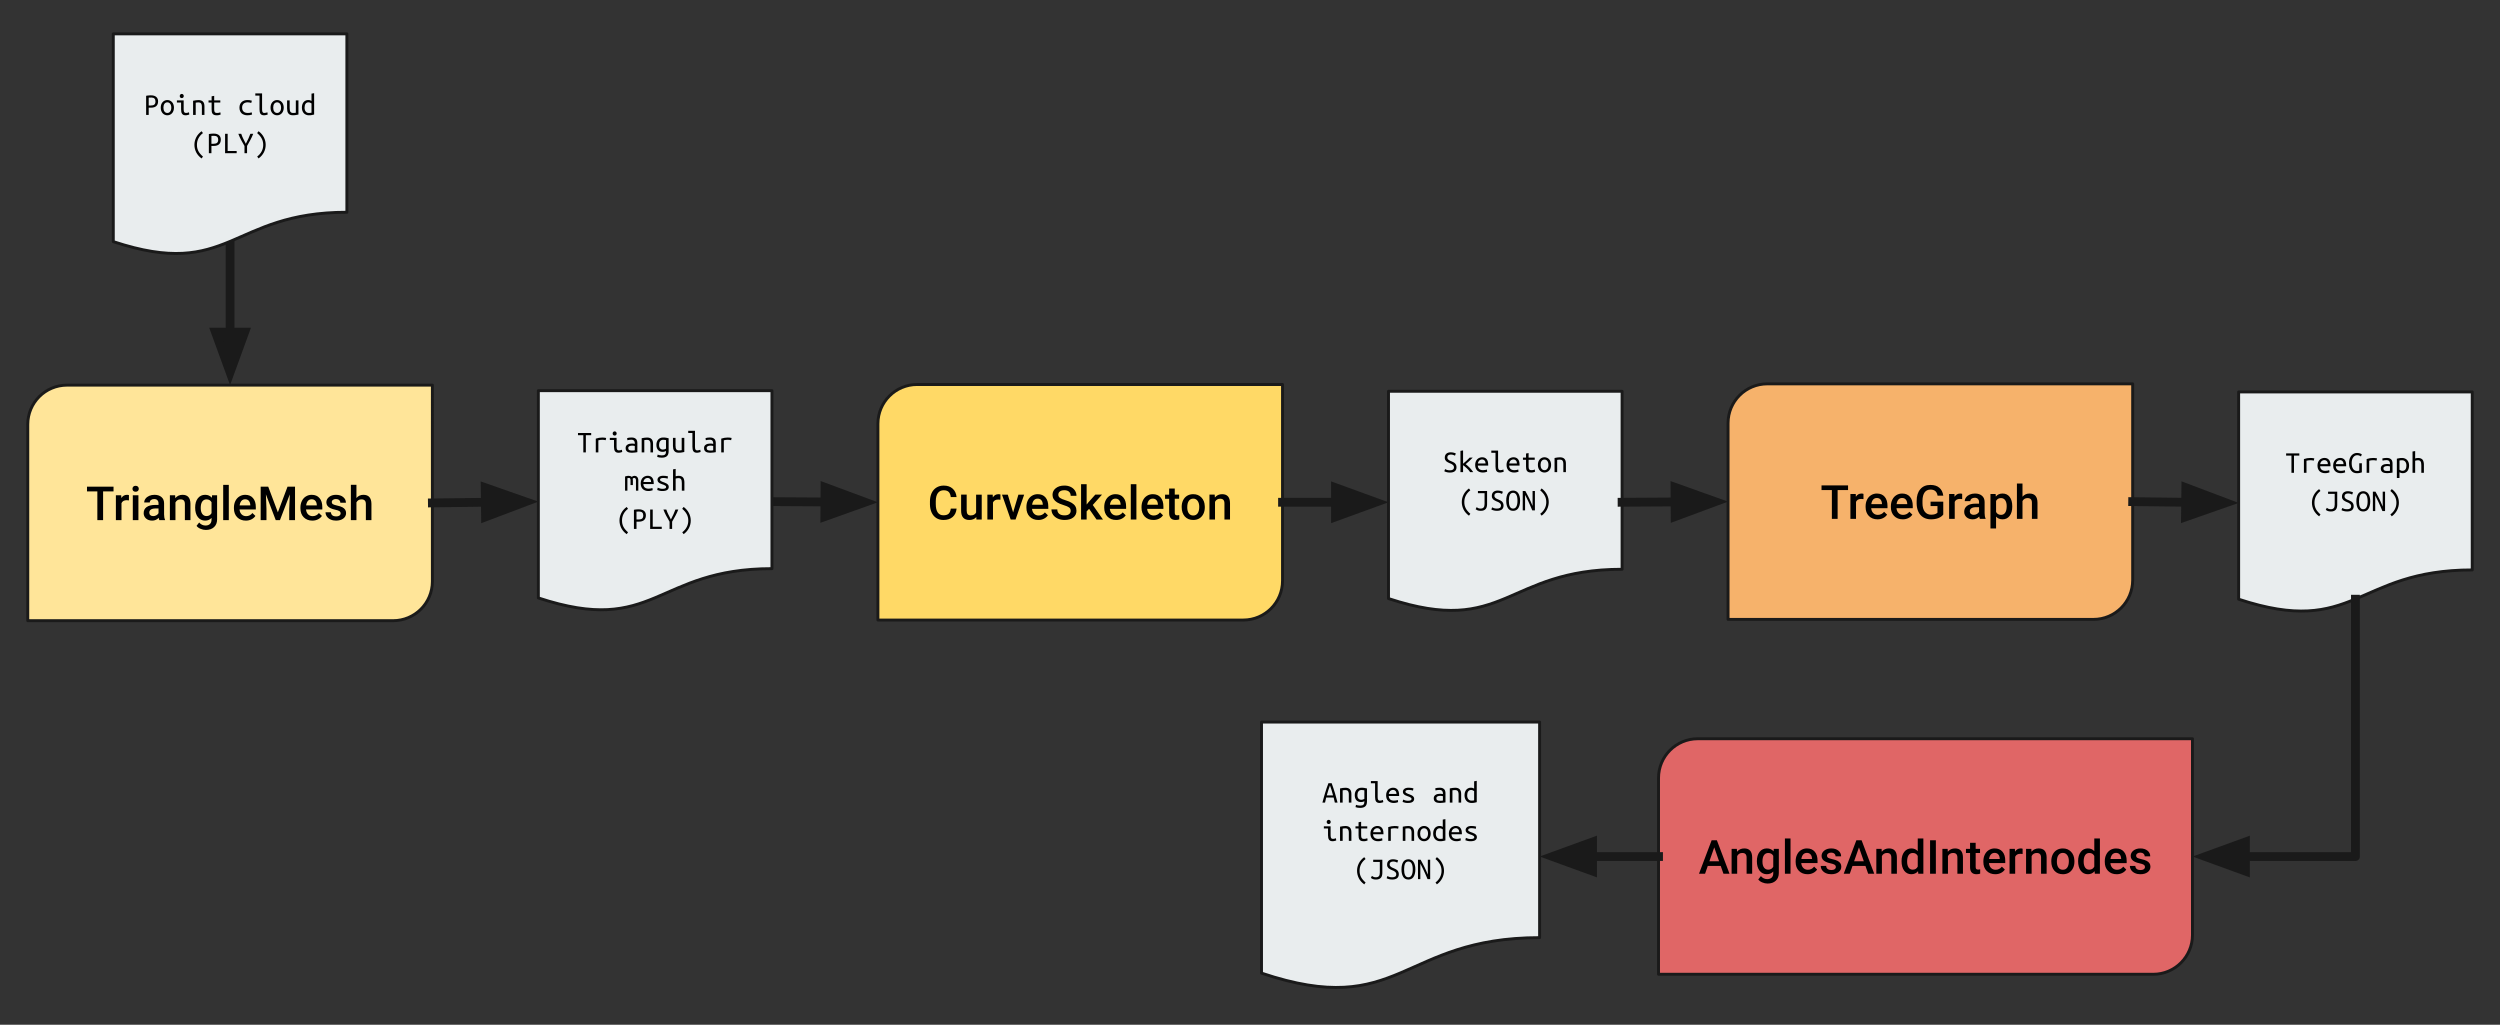 <svg version="1.1" viewBox="0.0 0.0 849.417 348.176" fill="none" stroke="none" stroke-linecap="square" stroke-miterlimit="10" xmlns:xlink="http://www.w3.org/1999/xlink" xmlns="http://www.w3.org/2000/svg"><rect x="0.0" y="0.0" width="849.417" height="348.176" fill="#333333" stroke="none"/><clipPath id="p.0"><path d="m0 0l849.417 0l0 348.176l-849.417 0l0 -348.176z" clip-rule="nonzero"/></clipPath><g clip-path="url(#p.0)"><path fill="#000000" fill-opacity="0.0" d="m0 0l849.417 0l0 348.176l-849.417 0z" fill-rule="evenodd"/><path fill="#ffd966" d="m311.622 130.639l124.141 0c3.0517578E-4 0 6.1035156E-4 1.2207031E-4 8.239746E-4 3.3569336E-4c2.1362305E-4 2.1362305E-4 3.3569336E-4 5.187988E-4 3.3569336E-4 8.087158E-4l-0.001 66.692c0 7.367 -5.972 13.339 -13.339 13.339l-124.141 0l0 0c-6.1035156E-4 0 -0.001 -5.187988E-4 -0.001 -0.001l0.001 -66.692l0 0c0 -7.367 5.972 -13.339 13.339 -13.339z" fill-rule="evenodd"/><path stroke="#1a1a1a" stroke-width="1.0" stroke-linejoin="round" stroke-linecap="butt" d="m311.622 130.639l124.141 0c3.0517578E-4 0 6.1035156E-4 1.2207031E-4 8.239746E-4 3.3569336E-4c2.1362305E-4 2.1362305E-4 3.3569336E-4 5.187988E-4 3.3569336E-4 8.087158E-4l-0.001 66.692c0 7.367 -5.972 13.339 -13.339 13.339l-124.141 0l0 0c-6.1035156E-4 0 -0.001 -5.187988E-4 -0.001 -0.001l0.001 -66.692l0 0c0 -7.367 5.972 -13.339 13.339 -13.339z" fill-rule="evenodd"/><path fill="#000000" d="m325.016 172.812q-0.172 1.812 -1.344 2.844q-1.172 1.016 -3.125 1.016q-1.359 0 -2.391 -0.641q-1.031 -0.656 -1.594 -1.844q-0.562 -1.188 -0.594 -2.75l0 -1.062q0 -1.609 0.562 -2.828q0.578 -1.234 1.641 -1.891q1.078 -0.672 2.469 -0.672q1.891 0 3.031 1.031q1.156 1.016 1.344 2.875l-1.969 0q-0.141 -1.219 -0.719 -1.766q-0.578 -0.547 -1.688 -0.547q-1.281 0 -1.984 0.953q-0.688 0.938 -0.703 2.75l0 1.016q0 1.844 0.656 2.812q0.672 0.969 1.938 0.969q1.172 0 1.75 -0.516q0.594 -0.531 0.75 -1.75l1.969 0zm6.695 2.875q-0.828 0.984 -2.375 0.984q-1.375 0 -2.078 -0.797q-0.703 -0.812 -0.703 -2.344l0 -5.469l1.891 0l0 5.453q0 1.609 1.344 1.609q1.375 0 1.859 -1.0l0 -6.062l1.906 0l0 8.453l-1.797 0l-0.047 -0.828zm8.203 -5.891q-0.375 -0.062 -0.781 -0.062q-1.297 0 -1.75 1.0l0 5.781l-1.906 0l0 -8.453l1.812 0l0.047 0.938q0.688 -1.094 1.906 -1.094q0.406 0 0.672 0.109l0 1.781zm4.312 4.312l1.797 -6.047l1.953 0l-2.922 8.453l-1.656 0l-2.953 -8.453l1.969 0l1.812 6.047zm8.562 2.562q-1.812 0 -2.938 -1.141q-1.109 -1.141 -1.109 -3.031l0 -0.234q0 -1.266 0.484 -2.25q0.484 -1.0 1.359 -1.547q0.891 -0.562 1.984 -0.562q1.719 0 2.656 1.109q0.953 1.094 0.953 3.109l0 0.766l-5.531 0q0.094 1.047 0.703 1.656q0.609 0.609 1.547 0.609q1.297 0 2.125 -1.062l1.016 0.984q-0.5 0.75 -1.359 1.172q-0.844 0.422 -1.891 0.422zm-0.234 -7.25q-0.781 0 -1.266 0.547q-0.469 0.547 -0.609 1.531l3.625 0l0 -0.141q-0.062 -0.953 -0.516 -1.438q-0.438 -0.5 -1.234 -0.5zm11.227 4.156q0 -0.75 -0.531 -1.156q-0.531 -0.406 -1.906 -0.812q-1.375 -0.422 -2.188 -0.922q-1.547 -0.984 -1.547 -2.547q0 -1.375 1.109 -2.266q1.125 -0.891 2.922 -0.891q1.188 0 2.109 0.438q0.938 0.438 1.469 1.25q0.531 0.797 0.531 1.781l-1.969 0q0 -0.891 -0.562 -1.391q-0.562 -0.5 -1.594 -0.5q-0.969 0 -1.516 0.422q-0.531 0.406 -0.531 1.141q0 0.625 0.578 1.047q0.578 0.422 1.906 0.812q1.328 0.391 2.125 0.906q0.812 0.5 1.188 1.156q0.375 0.641 0.375 1.516q0 1.422 -1.094 2.266q-1.078 0.844 -2.953 0.844q-1.234 0 -2.266 -0.453q-1.031 -0.469 -1.609 -1.266q-0.578 -0.812 -0.578 -1.875l1.984 0q0 0.969 0.641 1.5q0.641 0.531 1.828 0.531q1.031 0 1.547 -0.422q0.531 -0.422 0.531 -1.109zm6.266 -0.688l-0.844 0.859l0 2.766l-1.891 0l0 -12.0l1.891 0l0 6.922l0.594 -0.75l2.344 -2.625l2.281 0l-3.141 3.516l3.469 4.938l-2.188 0l-2.516 -3.625zm9.18 3.781q-1.812 0 -2.938 -1.141q-1.109 -1.141 -1.109 -3.031l0 -0.234q0 -1.266 0.484 -2.25q0.484 -1.0 1.359 -1.547q0.891 -0.562 1.984 -0.562q1.719 0 2.656 1.109q0.953 1.094 0.953 3.109l0 0.766l-5.531 0q0.094 1.047 0.703 1.656q0.609 0.609 1.547 0.609q1.297 0 2.125 -1.062l1.016 0.984q-0.5 0.75 -1.359 1.172q-0.844 0.422 -1.891 0.422zm-0.234 -7.25q-0.781 0 -1.266 0.547q-0.469 0.547 -0.609 1.531l3.625 0l0 -0.141q-0.062 -0.953 -0.516 -1.438q-0.438 -0.5 -1.234 -0.5zm7.117 7.094l-1.906 0l0 -12.0l1.906 0l0 12.0zm5.789 0.156q-1.812 0 -2.938 -1.141q-1.109 -1.141 -1.109 -3.031l0 -0.234q0 -1.266 0.484 -2.25q0.484 -1.0 1.359 -1.547q0.891 -0.562 1.984 -0.562q1.719 0 2.656 1.109q0.953 1.094 0.953 3.109l0 0.766l-5.531 0q0.094 1.047 0.703 1.656q0.609 0.609 1.547 0.609q1.297 0 2.125 -1.062l1.016 0.984q-0.5 0.75 -1.359 1.172q-0.844 0.422 -1.891 0.422zm-0.234 -7.25q-0.781 0 -1.266 0.547q-0.469 0.547 -0.609 1.531l3.625 0l0 -0.141q-0.062 -0.953 -0.516 -1.438q-0.438 -0.5 -1.234 -0.5zm7.477 -3.422l0 2.062l1.484 0l0 1.406l-1.484 0l0 4.719q0 0.484 0.188 0.703q0.188 0.203 0.688 0.203q0.328 0 0.656 -0.078l0 1.469q-0.641 0.188 -1.25 0.188q-2.188 0 -2.188 -2.422l0 -4.781l-1.391 0l0 -1.406l1.391 0l0 -2.062l1.906 0zm2.352 6.203q0 -1.234 0.484 -2.234q0.5 -1.0 1.391 -1.531q0.891 -0.531 2.047 -0.531q1.703 0 2.766 1.109q1.078 1.094 1.156 2.906l0.016 0.453q0 1.25 -0.484 2.234q-0.484 0.984 -1.375 1.531q-0.891 0.531 -2.062 0.531q-1.797 0 -2.875 -1.188q-1.062 -1.203 -1.062 -3.188l0 -0.094zm1.891 0.172q0 1.297 0.531 2.047q0.547 0.734 1.5 0.734q0.969 0 1.5 -0.75q0.547 -0.75 0.547 -2.203q0 -1.281 -0.562 -2.031q-0.547 -0.75 -1.484 -0.75q-0.938 0 -1.484 0.75q-0.547 0.734 -0.547 2.203zm9.328 -4.312l0.062 0.969q0.938 -1.125 2.453 -1.125q2.641 0 2.688 3.016l0 5.594l-1.891 0l0 -5.484q0 -0.797 -0.359 -1.188q-0.344 -0.391 -1.125 -0.391q-1.156 0 -1.719 1.047l0 6.016l-1.891 0l0 -8.453l1.781 0z" fill-rule="nonzero"/><path fill="#000000" fill-opacity="0.0" d="m262.283 170.438l36.0 0.22" fill-rule="evenodd"/><path stroke="#1a1a1a" stroke-width="3.0" stroke-linejoin="round" stroke-linecap="butt" d="m262.283 170.438l18 0.11" fill-rule="evenodd"/><path fill="#1a1a1a" stroke="#1a1a1a" stroke-width="3.0" stroke-linecap="butt" d="m280.253 175.503l13.644 -4.872l-13.584 -5.038z" fill-rule="evenodd"/><path fill="#000000" fill-opacity="0.0" d="m435.764 170.655l36.0 0" fill-rule="evenodd"/><path stroke="#1a1a1a" stroke-width="3.0" stroke-linejoin="round" stroke-linecap="butt" d="m435.764 170.655l18.0 0" fill-rule="evenodd"/><path fill="#1a1a1a" stroke="#1a1a1a" stroke-width="3.0" stroke-linecap="butt" d="m453.764 175.61l13.614 -4.955l-13.614 -4.955z" fill-rule="evenodd"/><path fill="#ffe599" d="m22.771 130.857l124.141 0c3.0517578E-4 0 5.950928E-4 1.2207031E-4 8.087158E-4 3.3569336E-4c2.1362305E-4 2.1362305E-4 3.3569336E-4 5.0354004E-4 3.3569336E-4 8.087158E-4l-0.001 66.692c0 7.367 -5.972 13.339 -13.339 13.339l-124.141 0l0 0c-6.3323975E-4 0 -0.001 -5.187988E-4 -0.001 -0.001l0.001 -66.692l0 0c0 -7.367 5.972 -13.339 13.339 -13.339z" fill-rule="evenodd"/><path stroke="#1a1a1a" stroke-width="1.0" stroke-linejoin="round" stroke-linecap="butt" d="m22.771 130.857l124.141 0c3.0517578E-4 0 5.950928E-4 1.2207031E-4 8.087158E-4 3.3569336E-4c2.1362305E-4 2.1362305E-4 3.3569336E-4 5.0354004E-4 3.3569336E-4 8.087158E-4l-0.001 66.692c0 7.367 -5.972 13.339 -13.339 13.339l-124.141 0l0 0c-6.3323975E-4 0 -0.001 -5.187988E-4 -0.001 -0.001l0.001 -66.692l0 0c0 -7.367 5.972 -13.339 13.339 -13.339z" fill-rule="evenodd"/><path fill="#000000" d="m38.575 166.952l-3.547 0l0 9.781l-1.953 0l0 -9.781l-3.516 0l0 -1.594l9.016 0l0 1.594zm5.234 3.062q-0.375 -0.062 -0.781 -0.062q-1.297 0 -1.75 1.0l0 5.781l-1.906 0l0 -8.453l1.812 0l0.047 0.938q0.688 -1.094 1.906 -1.094q0.406 0 0.672 0.109l0 1.781zm3.219 6.719l-1.906 0l0 -8.453l1.906 0l0 8.453zm-2.016 -10.656q0 -0.438 0.266 -0.719q0.281 -0.297 0.797 -0.297q0.516 0 0.797 0.297q0.281 0.281 0.281 0.719q0 0.438 -0.281 0.719q-0.281 0.281 -0.797 0.281q-0.516 0 -0.797 -0.281q-0.266 -0.281 -0.266 -0.719zm9.133 10.656q-0.125 -0.25 -0.219 -0.797q-0.906 0.953 -2.219 0.953q-1.281 0 -2.094 -0.719q-0.797 -0.734 -0.797 -1.812q0 -1.344 1.0 -2.062q1.016 -0.734 2.875 -0.734l1.172 0l0 -0.547q0 -0.656 -0.375 -1.047q-0.359 -0.406 -1.109 -0.406q-0.656 0 -1.078 0.328q-0.406 0.328 -0.406 0.828l-1.891 0q0 -0.703 0.453 -1.297q0.469 -0.609 1.25 -0.953q0.797 -0.344 1.781 -0.344q1.484 0 2.359 0.75q0.891 0.734 0.906 2.094l0 3.812q0 1.141 0.328 1.812l0 0.141l-1.938 0zm-2.094 -1.375q0.562 0 1.062 -0.266q0.5 -0.281 0.75 -0.734l0 -1.594l-1.031 0q-1.047 0 -1.578 0.375q-0.531 0.359 -0.531 1.031q0 0.547 0.359 0.875q0.359 0.312 0.969 0.312zm7.453 -7.078l0.062 0.969q0.938 -1.125 2.453 -1.125q2.641 0 2.687 3.016l0 5.594l-1.891 0l0 -5.484q0 -0.797 -0.359 -1.188q-0.344 -0.391 -1.125 -0.391q-1.156 0 -1.719 1.047l0 6.016l-1.891 0l0 -8.453l1.781 0zm6.805 4.156q0 -1.969 0.922 -3.141q0.938 -1.172 2.469 -1.172q1.438 0 2.266 1.0l0.094 -0.844l1.703 0l0 8.188q0 1.672 -1.031 2.625q-1.031 0.969 -2.797 0.969q-0.922 0 -1.812 -0.391q-0.891 -0.375 -1.344 -1.0l0.891 -1.141q0.875 1.031 2.156 1.031q0.953 0 1.5 -0.516q0.547 -0.5 0.547 -1.5l0 -0.578q-0.828 0.922 -2.188 0.922q-1.484 0 -2.438 -1.172q-0.938 -1.188 -0.938 -3.281zm1.891 0.172q0 1.266 0.516 2.0q0.531 0.734 1.453 0.734q1.141 0 1.703 -0.984l0 -3.719q-0.547 -0.969 -1.688 -0.969q-0.938 0 -1.469 0.75q-0.516 0.734 -0.516 2.188zm9.539 4.125l-1.906 0l0 -12.0l1.906 0l0 12.0zm5.789 0.156q-1.812 0 -2.938 -1.141q-1.109 -1.141 -1.109 -3.031l0 -0.234q0 -1.266 0.484 -2.25q0.484 -1.0 1.359 -1.547q0.891 -0.562 1.984 -0.562q1.719 0 2.656 1.109q0.953 1.094 0.953 3.109l0 0.766l-5.531 0q0.094 1.047 0.703 1.656q0.609 0.609 1.547 0.609q1.297 0 2.125 -1.062l1.016 0.984q-0.5 0.75 -1.359 1.172q-0.844 0.422 -1.891 0.422zm-0.234 -7.25q-0.781 0 -1.266 0.547q-0.469 0.547 -0.609 1.531l3.625 0l0 -0.141q-0.062 -0.953 -0.516 -1.438q-0.438 -0.5 -1.234 -0.5zm7.836 -4.281l3.281 8.719l3.281 -8.719l2.547 0l0 11.375l-1.969 0l0 -3.75l0.203 -5.016l-3.359 8.766l-1.422 0l-3.344 -8.766l0.188 5.016l0 3.75l-1.969 0l0 -11.375l2.562 0zm14.992 11.531q-1.812 0 -2.938 -1.141q-1.109 -1.141 -1.109 -3.031l0 -0.234q0 -1.266 0.484 -2.25q0.484 -1.0 1.359 -1.547q0.891 -0.562 1.984 -0.562q1.719 0 2.656 1.109q0.953 1.094 0.953 3.109l0 0.766l-5.531 0q0.094 1.047 0.703 1.656q0.609 0.609 1.547 0.609q1.297 0 2.125 -1.062l1.016 0.984q-0.5 0.75 -1.359 1.172q-0.844 0.422 -1.891 0.422zm-0.234 -7.25q-0.781 0 -1.266 0.547q-0.469 0.547 -0.609 1.531l3.625 0l0 -0.141q-0.062 -0.953 -0.516 -1.438q-0.438 -0.5 -1.234 -0.5zm9.836 4.797q0 -0.516 -0.422 -0.781q-0.422 -0.266 -1.391 -0.469q-0.969 -0.203 -1.609 -0.516q-1.422 -0.688 -1.422 -1.984q0 -1.094 0.922 -1.828q0.922 -0.734 2.344 -0.734q1.516 0 2.438 0.75q0.938 0.75 0.938 1.938l-1.891 0q0 -0.547 -0.406 -0.906q-0.406 -0.359 -1.078 -0.359q-0.625 0 -1.031 0.297q-0.391 0.281 -0.391 0.766q0 0.438 0.359 0.688q0.375 0.234 1.484 0.484q1.125 0.234 1.766 0.578q0.641 0.344 0.938 0.828q0.312 0.469 0.312 1.141q0 1.141 -0.953 1.859q-0.938 0.703 -2.469 0.703q-1.031 0 -1.844 -0.375q-0.812 -0.375 -1.266 -1.031q-0.453 -0.656 -0.453 -1.422l1.844 0q0.031 0.672 0.5 1.047q0.469 0.359 1.25 0.359q0.75 0 1.141 -0.281q0.391 -0.297 0.391 -0.75zm5.383 -5.234q0.938 -1.078 2.359 -1.078q2.703 0 2.734 3.078l0 5.531l-1.891 0l0 -5.453q0 -0.875 -0.391 -1.234q-0.375 -0.375 -1.109 -0.375q-1.141 0 -1.703 1.016l0 6.047l-1.891 0l0 -12.0l1.891 0l0 4.469z" fill-rule="nonzero"/><path fill="#000000" fill-opacity="0.0" d="m78.173 82.095l0 48.756" fill-rule="evenodd"/><path stroke="#1a1a1a" stroke-width="3.0" stroke-linejoin="round" stroke-linecap="butt" d="m78.173 82.095l0 30.756" fill-rule="evenodd"/><path fill="#1a1a1a" stroke="#1a1a1a" stroke-width="3.0" stroke-linecap="butt" d="m73.218 112.85l4.955 13.614l4.955 -13.614z" fill-rule="evenodd"/><path fill="#000000" fill-opacity="0.0" d="m146.912 170.873l36.0 -0.441" fill-rule="evenodd"/><path stroke="#1a1a1a" stroke-width="3.0" stroke-linejoin="round" stroke-linecap="butt" d="m146.912 170.873l18.001 -0.22" fill-rule="evenodd"/><path fill="#1a1a1a" stroke="#1a1a1a" stroke-width="3.0" stroke-linecap="butt" d="m164.974 175.608l13.553 -5.122l-13.674 -4.788z" fill-rule="evenodd"/><path fill="#e9edee" d="m38.488 11.503l79.37 0l0 60.618c-39.685 0 -39.685 23.097 -79.37 9.974z" fill-rule="evenodd"/><path stroke="#1a1a1a" stroke-width="1.0" stroke-linejoin="round" stroke-linecap="butt" d="m38.488 11.503l79.37 0l0 60.618c-39.685 0 -39.685 23.097 -79.37 9.974z" fill-rule="evenodd"/><path fill="#000000" d="m51.368 32.396q0.594 0 1.031 0.156q0.438 0.141 0.734 0.422q0.297 0.266 0.438 0.641q0.141 0.359 0.141 0.828q0 1.031 -0.609 1.594q-0.594 0.547 -1.812 0.547l-0.766 0l0 2.469l-0.875 0l0 -6.5q0.188 -0.047 0.406 -0.078q0.234 -0.031 0.469 -0.047q0.234 -0.031 0.453 -0.031q0.219 0 0.391 0zm0.062 0.75q-0.266 0 -0.531 0.016q-0.25 0 -0.375 0.016l0 2.672l0.719 0q0.797 0 1.188 -0.312q0.391 -0.328 0.391 -1.062q0 -1.328 -1.391 -1.328zm7.672 3.438q0 0.578 -0.172 1.062q-0.156 0.469 -0.469 0.812q-0.297 0.344 -0.719 0.531q-0.406 0.188 -0.891 0.188q-0.484 0 -0.891 -0.188q-0.406 -0.188 -0.719 -0.531q-0.297 -0.344 -0.469 -0.812q-0.156 -0.484 -0.156 -1.062q0 -0.594 0.156 -1.062q0.172 -0.484 0.469 -0.812q0.312 -0.344 0.719 -0.531q0.406 -0.188 0.891 -0.188q0.484 0 0.891 0.188q0.422 0.188 0.719 0.531q0.312 0.328 0.469 0.812q0.172 0.469 0.172 1.062zm-0.906 0q0 -0.844 -0.375 -1.328q-0.359 -0.484 -0.969 -0.484q-0.609 0 -0.969 0.484q-0.359 0.484 -0.359 1.328q0 0.828 0.359 1.312q0.359 0.484 0.969 0.484q0.609 0 0.969 -0.484q0.375 -0.484 0.375 -1.312zm3.563 -3.25q-0.281 0 -0.484 -0.188q-0.203 -0.188 -0.203 -0.516q0 -0.328 0.203 -0.516q0.203 -0.203 0.484 -0.203q0.281 0 0.469 0.203q0.203 0.188 0.203 0.516q0 0.328 -0.203 0.516q-0.188 0.188 -0.469 0.188zm-0.234 1.516l-1.422 0l0 -0.734l2.297 0l0 3.031q0 0.734 0.203 0.984q0.203 0.25 0.609 0.25q0.312 0 0.562 -0.078q0.266 -0.078 0.422 -0.156l0.125 0.75q-0.062 0.031 -0.188 0.078q-0.109 0.047 -0.266 0.078q-0.156 0.047 -0.344 0.078q-0.188 0.047 -0.391 0.047q-0.469 0 -0.781 -0.125q-0.297 -0.141 -0.484 -0.391q-0.188 -0.266 -0.266 -0.641q-0.078 -0.375 -0.078 -0.875l0 -2.297zm4.078 -0.609q0.484 -0.109 0.953 -0.172q0.484 -0.062 0.891 -0.062q1.0 0 1.5 0.516q0.516 0.5 0.516 1.625l0 2.906l-0.875 0l0 -2.734q0 -0.484 -0.094 -0.781q-0.078 -0.297 -0.234 -0.453q-0.156 -0.172 -0.375 -0.234q-0.219 -0.062 -0.469 -0.062q-0.219 0 -0.469 0.031q-0.234 0.016 -0.453 0.062l0 4.172l-0.891 0l0 -4.812zm7.172 -0.125l2.078 0l0 0.734l-2.078 0l0 2.297q0 0.375 0.047 0.609q0.062 0.234 0.172 0.375q0.125 0.141 0.312 0.203q0.203 0.047 0.484 0.047q0.375 0 0.609 -0.062q0.234 -0.062 0.453 -0.172l0.125 0.75q-0.156 0.062 -0.484 0.172q-0.312 0.109 -0.797 0.109q-0.547 0 -0.906 -0.125q-0.344 -0.141 -0.547 -0.391q-0.203 -0.266 -0.281 -0.641q-0.062 -0.375 -0.062 -0.875l0 -2.297l-1.047 0l0 -0.734l1.047 0l0 -1.391l0.875 -0.156l0 1.547zm8.578 2.469q0 -0.672 0.219 -1.156q0.219 -0.484 0.578 -0.797q0.375 -0.328 0.875 -0.484q0.5 -0.156 1.062 -0.156q0.359 0 0.719 0.047q0.359 0.047 0.766 0.172l-0.203 0.766q-0.359 -0.125 -0.656 -0.156q-0.281 -0.047 -0.578 -0.047q-0.391 0 -0.734 0.109q-0.328 0.094 -0.594 0.312q-0.25 0.219 -0.406 0.562q-0.141 0.344 -0.141 0.828q0 0.469 0.141 0.812q0.141 0.328 0.391 0.547q0.25 0.219 0.594 0.328q0.359 0.109 0.781 0.109q0.344 0 0.656 -0.031q0.328 -0.047 0.688 -0.172l0.141 0.734q-0.375 0.141 -0.766 0.203q-0.375 0.062 -0.828 0.062q-0.594 0 -1.094 -0.172q-0.5 -0.172 -0.859 -0.484q-0.344 -0.328 -0.547 -0.812q-0.203 -0.484 -0.203 -1.125zm8.422 2.594q-0.469 0 -0.781 -0.125q-0.312 -0.141 -0.5 -0.391q-0.172 -0.266 -0.25 -0.641q-0.078 -0.375 -0.078 -0.875l0 -4.672l-1.422 0l0 -0.75l2.297 0l0 5.422q0 0.375 0.047 0.609q0.047 0.234 0.141 0.375q0.109 0.141 0.25 0.203q0.156 0.047 0.359 0.047q0.312 0 0.578 -0.078q0.266 -0.078 0.422 -0.156l0.125 0.75q-0.062 0.031 -0.188 0.078q-0.109 0.047 -0.281 0.078q-0.156 0.047 -0.344 0.078q-0.188 0.047 -0.375 0.047zm6.625 -2.594q0 0.578 -0.172 1.062q-0.156 0.469 -0.469 0.812q-0.297 0.344 -0.719 0.531q-0.406 0.188 -0.891 0.188q-0.484 0 -0.891 -0.188q-0.406 -0.188 -0.719 -0.531q-0.297 -0.344 -0.469 -0.812q-0.156 -0.484 -0.156 -1.062q0 -0.594 0.156 -1.062q0.172 -0.484 0.469 -0.812q0.312 -0.344 0.719 -0.531q0.406 -0.188 0.891 -0.188q0.484 0 0.891 0.188q0.422 0.188 0.719 0.531q0.312 0.328 0.469 0.812q0.172 0.469 0.172 1.062zm-0.906 0q0 -0.844 -0.375 -1.328q-0.359 -0.484 -0.969 -0.484q-0.609 0 -0.969 0.484q-0.359 0.484 -0.359 1.328q0 0.828 0.359 1.312q0.359 0.484 0.969 0.484q0.609 0 0.969 -0.484q0.375 -0.484 0.375 -1.312zm5.906 2.328q-0.297 0.078 -0.781 0.156q-0.469 0.094 -1.094 0.094q-0.578 0 -0.953 -0.156q-0.359 -0.172 -0.594 -0.469q-0.234 -0.312 -0.344 -0.719q-0.094 -0.422 -0.094 -0.922l0 -2.781l0.875 0l0 2.578q0 0.922 0.266 1.312q0.281 0.375 0.922 0.375q0.141 0 0.281 0q0.141 -0.016 0.266 -0.031q0.141 -0.016 0.234 -0.031q0.094 -0.016 0.125 -0.031l0 -4.172l0.891 0l0 4.797zm4.438 -3.766q-0.156 -0.125 -0.438 -0.25q-0.281 -0.125 -0.594 -0.125q-0.359 0 -0.609 0.141q-0.25 0.141 -0.406 0.375q-0.156 0.234 -0.234 0.578q-0.078 0.328 -0.078 0.719q0 0.859 0.406 1.328q0.406 0.469 1.062 0.469q0.328 0 0.547 -0.031q0.234 -0.031 0.344 -0.062l0 -3.141zm0 -3.328l0.891 -0.156l0 7.25q-0.297 0.094 -0.75 0.172q-0.438 0.094 -1.031 0.094q-0.531 0 -0.969 -0.188q-0.438 -0.188 -0.75 -0.516q-0.312 -0.344 -0.484 -0.812q-0.172 -0.484 -0.172 -1.078q0 -0.578 0.141 -1.047q0.156 -0.484 0.422 -0.812q0.281 -0.344 0.672 -0.531q0.391 -0.203 0.891 -0.203q0.391 0 0.688 0.094q0.297 0.094 0.453 0.203l0 -2.469z" fill-rule="nonzero"/><path fill="#000000" d="m68.946 45.224q-1.0 0.766 -1.516 1.766q-0.516 1.0 -0.516 2.188q0 0.594 0.109 1.125q0.125 0.531 0.375 1.031q0.25 0.484 0.641 0.938q0.391 0.469 0.922 0.922l-0.469 0.641q-1.234 -0.906 -1.844 -2.109q-0.594 -1.203 -0.594 -2.531q0 -1.312 0.609 -2.516q0.609 -1.203 1.828 -2.094l0.469 0.641l-0.016 0zm3.734 0.172q0.594 0 1.031 0.156q0.438 0.141 0.734 0.422q0.297 0.266 0.438 0.641q0.141 0.359 0.141 0.828q0 1.031 -0.609 1.594q-0.594 0.547 -1.812 0.547l-0.766 0l0 2.469l-0.875 0l0 -6.5q0.188 -0.047 0.406 -0.078q0.234 -0.031 0.469 -0.047q0.234 -0.031 0.453 -0.031q0.219 0 0.391 0zm0.062 0.75q-0.266 0 -0.531 0.016q-0.25 0 -0.375 0.016l0 2.672l0.719 0q0.797 0 1.188 -0.312q0.391 -0.328 0.391 -1.062q0 -1.328 -1.391 -1.328zm7.672 5.156l0 0.75l-3.938 0l0 -6.594l0.875 0l0 5.844l3.062 0zm2.656 0.75l0 -2.453q-0.641 -1.062 -1.172 -2.078q-0.531 -1.016 -0.922 -2.062l0.984 0q0.297 0.891 0.703 1.703q0.406 0.812 0.859 1.688q0.484 -0.906 0.859 -1.719q0.391 -0.828 0.688 -1.672l0.969 0q-0.406 1.047 -0.938 2.047q-0.516 0.984 -1.156 2.078l0 2.469l-0.875 0zm4.313 1.141q1.0 -0.766 1.516 -1.766q0.531 -1.0 0.531 -2.188q0 -0.594 -0.125 -1.125q-0.109 -0.531 -0.375 -1.016q-0.25 -0.5 -0.641 -0.953q-0.391 -0.469 -0.922 -0.922l0.484 -0.641q1.219 0.906 1.812 2.109q0.609 1.188 0.609 2.531q0 0.656 -0.156 1.297q-0.156 0.641 -0.453 1.234q-0.297 0.578 -0.75 1.109q-0.453 0.531 -1.062 0.969l-0.469 -0.641l0 0z" fill-rule="nonzero"/><path fill="#e9edee" d="m182.913 132.732l79.37 0l0 60.477c-39.685 0 -39.685 23.043 -79.37 9.95z" fill-rule="evenodd"/><path stroke="#1a1a1a" stroke-width="1.0" stroke-linejoin="round" stroke-linecap="butt" d="m182.913 132.732l79.37 0l0 60.477c-39.685 0 -39.685 23.043 -79.37 9.95z" fill-rule="evenodd"/><path fill="#000000" d="m200.863 147.116l0 0.75l-1.812 0l0 5.844l-0.859 0l0 -5.844l-1.812 0l0 -0.75l4.484 0zm1.563 6.594l0 -4.672q1.094 -0.375 2.188 -0.375q0.344 0 0.656 0.031q0.312 0.016 0.688 0.109l-0.172 0.766q-0.328 -0.094 -0.594 -0.109q-0.266 -0.031 -0.578 -0.031q-0.641 0 -1.312 0.172l0 4.109l-0.875 0zm6.422 -5.719q-0.281 0 -0.484 -0.188q-0.203 -0.188 -0.203 -0.516q0 -0.328 0.203 -0.516q0.203 -0.203 0.484 -0.203q0.281 0 0.469 0.203q0.203 0.188 0.203 0.516q0 0.328 -0.203 0.516q-0.188 0.188 -0.469 0.188zm-0.234 1.516l-1.422 0l0 -0.734l2.297 0l0 3.031q0 0.734 0.203 0.984q0.203 0.25 0.609 0.25q0.312 0 0.562 -0.078q0.266 -0.078 0.422 -0.156l0.125 0.75q-0.062 0.031 -0.188 0.078q-0.109 0.047 -0.266 0.078q-0.156 0.047 -0.344 0.078q-0.188 0.047 -0.391 0.047q-0.469 0 -0.781 -0.125q-0.297 -0.141 -0.484 -0.391q-0.188 -0.266 -0.266 -0.641q-0.078 -0.375 -0.078 -0.875l0 -2.297zm6.047 3.578q0.328 0 0.578 -0.016q0.266 -0.031 0.438 -0.062l0 -1.469q-0.172 -0.062 -0.406 -0.094q-0.234 -0.031 -0.5 -0.031q-0.25 0 -0.484 0.047q-0.234 0.031 -0.422 0.125q-0.172 0.094 -0.297 0.25q-0.109 0.156 -0.109 0.391q0 0.484 0.312 0.672q0.328 0.188 0.891 0.188zm-0.094 -4.438q0.562 0 0.938 0.141q0.375 0.141 0.609 0.391q0.234 0.234 0.328 0.594q0.109 0.344 0.109 0.766l0 3.094q-0.312 0.047 -0.828 0.125q-0.5 0.078 -1.031 0.078q-0.406 0 -0.797 -0.078q-0.375 -0.062 -0.672 -0.234q-0.297 -0.188 -0.484 -0.484q-0.172 -0.312 -0.172 -0.797q0 -0.422 0.172 -0.719q0.188 -0.297 0.484 -0.469q0.297 -0.188 0.672 -0.266q0.375 -0.078 0.766 -0.078q0.516 0 1.016 0.109l0 -0.25q0 -0.219 -0.047 -0.422q-0.047 -0.203 -0.188 -0.375q-0.125 -0.172 -0.359 -0.266q-0.219 -0.109 -0.578 -0.109q-0.469 0 -0.812 0.062q-0.328 0.062 -0.516 0.125l-0.109 -0.719q0.188 -0.094 0.609 -0.156q0.422 -0.062 0.891 -0.062zm3.453 0.25q0.484 -0.109 0.953 -0.172q0.484 -0.062 0.891 -0.062q1.0 0 1.5 0.516q0.516 0.5 0.516 1.625l0 2.906l-0.875 0l0 -2.734q0 -0.484 -0.094 -0.781q-0.078 -0.297 -0.234 -0.453q-0.156 -0.172 -0.375 -0.234q-0.219 -0.062 -0.469 -0.062q-0.219 0 -0.469 0.031q-0.234 0.016 -0.453 0.062l0 4.172l-0.891 0l0 -4.812zm8.266 4.359q-0.156 0.078 -0.469 0.172q-0.297 0.094 -0.703 0.094q-0.438 0 -0.812 -0.141q-0.375 -0.141 -0.672 -0.438q-0.281 -0.297 -0.453 -0.734q-0.156 -0.453 -0.156 -1.078q0 -0.547 0.156 -1.0q0.156 -0.453 0.453 -0.781q0.297 -0.328 0.719 -0.516q0.422 -0.188 0.969 -0.188q0.641 0 1.094 0.094q0.453 0.094 0.766 0.172l0 4.406q0 1.156 -0.594 1.672q-0.578 0.516 -1.75 0.516q-0.469 0 -0.859 -0.078q-0.391 -0.078 -0.688 -0.188l0.156 -0.781q0.281 0.125 0.625 0.188q0.359 0.078 0.797 0.078q0.766 0 1.094 -0.312q0.328 -0.297 0.328 -0.984l0 -0.172zm0 -3.719q-0.125 -0.031 -0.359 -0.062q-0.219 -0.047 -0.594 -0.047q-0.688 0 -1.047 0.469q-0.359 0.469 -0.359 1.25q0 0.422 0.094 0.734q0.109 0.297 0.281 0.5q0.188 0.188 0.406 0.281q0.219 0.094 0.484 0.094q0.328 0 0.609 -0.094q0.297 -0.109 0.484 -0.234l0 -2.891zm6.219 4.031q-0.297 0.078 -0.781 0.156q-0.469 0.094 -1.094 0.094q-0.578 0 -0.953 -0.156q-0.359 -0.172 -0.594 -0.469q-0.234 -0.312 -0.344 -0.719q-0.094 -0.422 -0.094 -0.922l0 -2.781l0.875 0l0 2.578q0 0.922 0.266 1.312q0.281 0.375 0.922 0.375q0.141 0 0.281 0q0.141 -0.016 0.266 -0.031q0.141 -0.016 0.234 -0.031q0.094 -0.016 0.125 -0.031l0 -4.172l0.891 0l0 4.797zm4.359 0.266q-0.469 0 -0.781 -0.125q-0.312 -0.141 -0.5 -0.391q-0.172 -0.266 -0.25 -0.641q-0.078 -0.375 -0.078 -0.875l0 -4.672l-1.422 0l0 -0.75l2.297 0l0 5.422q0 0.375 0.047 0.609q0.047 0.234 0.141 0.375q0.109 0.141 0.25 0.203q0.156 0.047 0.359 0.047q0.312 0 0.578 -0.078q0.266 -0.078 0.422 -0.156l0.125 0.75q-0.062 0.031 -0.188 0.078q-0.109 0.047 -0.281 0.078q-0.156 0.047 -0.344 0.078q-0.188 0.047 -0.375 0.047zm4.438 -0.75q0.328 0 0.578 -0.016q0.266 -0.031 0.438 -0.062l0 -1.469q-0.172 -0.062 -0.406 -0.094q-0.234 -0.031 -0.5 -0.031q-0.25 0 -0.484 0.047q-0.234 0.031 -0.422 0.125q-0.172 0.094 -0.297 0.25q-0.109 0.156 -0.109 0.391q0 0.484 0.312 0.672q0.328 0.188 0.891 0.188zm-0.094 -4.438q0.562 0 0.938 0.141q0.375 0.141 0.609 0.391q0.234 0.234 0.328 0.594q0.109 0.344 0.109 0.766l0 3.094q-0.312 0.047 -0.828 0.125q-0.5 0.078 -1.031 0.078q-0.406 0 -0.797 -0.078q-0.375 -0.062 -0.672 -0.234q-0.297 -0.188 -0.484 -0.484q-0.172 -0.312 -0.172 -0.797q0 -0.422 0.172 -0.719q0.188 -0.297 0.484 -0.469q0.297 -0.188 0.672 -0.266q0.375 -0.078 0.766 -0.078q0.516 0 1.016 0.109l0 -0.25q0 -0.219 -0.047 -0.422q-0.047 -0.203 -0.188 -0.375q-0.125 -0.172 -0.359 -0.266q-0.219 -0.109 -0.578 -0.109q-0.469 0 -0.812 0.062q-0.328 0.062 -0.516 0.125l-0.109 -0.719q0.188 -0.094 0.609 -0.156q0.422 -0.062 0.891 -0.062zm3.844 5.062l0 -4.672q1.094 -0.375 2.188 -0.375q0.344 0 0.656 0.031q0.312 0.016 0.688 0.109l-0.172 0.766q-0.328 -0.094 -0.594 -0.109q-0.266 -0.031 -0.578 -0.031q-0.641 0 -1.312 0.172l0 4.109l-0.875 0z" fill-rule="nonzero"/><path fill="#000000" d="m212.379 161.898q0.641 -0.234 1.203 -0.234q0.312 0 0.578 0.094q0.281 0.078 0.469 0.281q0.453 -0.375 0.984 -0.375q0.25 0 0.469 0.094q0.234 0.094 0.406 0.297q0.188 0.188 0.281 0.469q0.109 0.281 0.109 0.672l0 3.516l-0.797 0l0 -3.531q0 -0.391 -0.172 -0.594q-0.172 -0.203 -0.422 -0.203q-0.125 0 -0.266 0.062q-0.141 0.062 -0.25 0.203q0.062 0.25 0.062 0.547l0 1.609l-0.797 0l0 -1.625q0 -0.375 -0.125 -0.578q-0.109 -0.219 -0.453 -0.219q-0.219 0 -0.484 0.094l0 4.234l-0.797 0l0 -4.812zm7.656 -0.25q1.0 0 1.531 0.625q0.547 0.625 0.547 1.891l0 0.312l-3.531 0q0.047 0.766 0.5 1.172q0.453 0.391 1.281 0.391q0.469 0 0.797 -0.078q0.328 -0.078 0.5 -0.156l0.109 0.75q-0.156 0.078 -0.578 0.172q-0.406 0.109 -0.922 0.109q-0.641 0 -1.125 -0.203q-0.484 -0.203 -0.812 -0.531q-0.312 -0.344 -0.484 -0.812q-0.156 -0.484 -0.156 -1.047q0 -0.656 0.203 -1.141q0.203 -0.5 0.531 -0.812q0.328 -0.312 0.75 -0.469q0.422 -0.172 0.859 -0.172zm1.188 2.109q0 -0.625 -0.328 -0.984q-0.328 -0.375 -0.875 -0.375q-0.312 0 -0.562 0.125q-0.25 0.109 -0.438 0.297q-0.172 0.188 -0.281 0.438q-0.109 0.25 -0.141 0.5l2.625 0zm5.109 1.719q0 -0.266 -0.219 -0.438q-0.219 -0.172 -0.547 -0.297q-0.312 -0.125 -0.703 -0.25q-0.375 -0.125 -0.703 -0.297q-0.328 -0.188 -0.547 -0.453q-0.219 -0.266 -0.219 -0.703q0 -0.594 0.484 -0.984q0.484 -0.406 1.516 -0.406q0.406 0 0.844 0.062q0.438 0.062 0.734 0.156l-0.156 0.781q-0.078 -0.047 -0.234 -0.094q-0.141 -0.047 -0.344 -0.078q-0.188 -0.031 -0.406 -0.047q-0.219 -0.031 -0.422 -0.031q-1.156 0 -1.156 0.625q0 0.219 0.219 0.375q0.219 0.156 0.547 0.281q0.344 0.125 0.719 0.266q0.391 0.141 0.719 0.328q0.328 0.188 0.547 0.469q0.219 0.266 0.219 0.672q0 0.672 -0.531 1.047q-0.516 0.375 -1.641 0.375q-0.516 0 -0.938 -0.094q-0.422 -0.078 -0.812 -0.25l0.172 -0.797q0.375 0.156 0.781 0.281q0.406 0.109 0.875 0.109q1.203 0 1.203 -0.609zm2.344 1.234l0 -7.234l0.891 -0.156l0 2.516q0.219 -0.078 0.484 -0.125q0.266 -0.047 0.516 -0.047q0.562 0 0.938 0.172q0.391 0.156 0.609 0.453q0.219 0.297 0.312 0.719q0.109 0.406 0.109 0.906l0 2.797l-0.875 0l0 -2.594q0 -0.922 -0.266 -1.297q-0.25 -0.375 -0.906 -0.375q-0.281 0 -0.547 0.062q-0.25 0.047 -0.375 0.094l0 4.109l-0.891 0z" fill-rule="nonzero"/><path fill="#000000" d="m213.371 172.882q-1.0 0.766 -1.516 1.766q-0.516 1.0 -0.516 2.188q0 0.594 0.109 1.125q0.125 0.531 0.375 1.031q0.25 0.484 0.641 0.938q0.391 0.469 0.922 0.922l-0.469 0.641q-1.234 -0.906 -1.844 -2.109q-0.594 -1.203 -0.594 -2.531q0 -1.312 0.609 -2.516q0.609 -1.203 1.828 -2.094l0.469 0.641l-0.016 0zm3.734 0.172q0.594 0 1.031 0.156q0.438 0.141 0.734 0.422q0.297 0.266 0.438 0.641q0.141 0.359 0.141 0.828q0 1.031 -0.609 1.594q-0.594 0.547 -1.812 0.547l-0.766 0l0 2.469l-0.875 0l0 -6.5q0.188 -0.047 0.406 -0.078q0.234 -0.031 0.469 -0.047q0.234 -0.031 0.453 -0.031q0.219 0 0.391 0zm0.062 0.75q-0.266 0 -0.531 0.016q-0.25 0 -0.375 0.016l0 2.672l0.719 0q0.797 0 1.188 -0.312q0.391 -0.328 0.391 -1.062q0 -1.328 -1.391 -1.328zm7.672 5.156l0 0.75l-3.938 0l0 -6.594l0.875 0l0 5.844l3.062 0zm2.656 0.75l0 -2.453q-0.641 -1.062 -1.172 -2.078q-0.531 -1.016 -0.922 -2.062l0.984 0q0.297 0.891 0.703 1.703q0.406 0.812 0.859 1.688q0.484 -0.906 0.859 -1.719q0.391 -0.828 0.688 -1.672l0.969 0q-0.406 1.047 -0.938 2.047q-0.516 0.984 -1.156 2.078l0 2.469l-0.875 0zm4.313 1.141q1.0 -0.766 1.516 -1.766q0.531 -1.0 0.531 -2.188q0 -0.594 -0.125 -1.125q-0.109 -0.531 -0.375 -1.016q-0.25 -0.5 -0.641 -0.953q-0.391 -0.469 -0.922 -0.922l0.484 -0.641q1.219 0.906 1.812 2.109q0.609 1.188 0.609 2.531q0 0.656 -0.156 1.297q-0.156 0.641 -0.453 1.234q-0.297 0.578 -0.75 1.109q-0.453 0.531 -1.062 0.969l-0.469 -0.641l0 0z" fill-rule="nonzero"/><path fill="#e9edee" d="m471.764 132.947l79.37 0l0 60.477c-39.685 0 -39.685 23.043 -79.37 9.95z" fill-rule="evenodd"/><path stroke="#1a1a1a" stroke-width="1.0" stroke-linejoin="round" stroke-linecap="butt" d="m471.764 132.947l79.37 0l0 60.477c-39.685 0 -39.685 23.043 -79.37 9.95z" fill-rule="evenodd"/><path fill="#000000" d="m492.636 159.8q0.672 0 1.016 -0.25q0.359 -0.25 0.359 -0.766q0 -0.312 -0.141 -0.531q-0.125 -0.219 -0.344 -0.375q-0.203 -0.172 -0.469 -0.297q-0.266 -0.125 -0.547 -0.219q-0.312 -0.141 -0.609 -0.297q-0.297 -0.156 -0.531 -0.359q-0.219 -0.219 -0.359 -0.5q-0.125 -0.297 -0.125 -0.688q0 -0.875 0.531 -1.359q0.547 -0.484 1.516 -0.484q0.266 0 0.531 0.047q0.266 0.031 0.484 0.094q0.219 0.047 0.391 0.125q0.188 0.062 0.297 0.141l-0.281 0.734q-0.219 -0.125 -0.594 -0.25q-0.359 -0.125 -0.828 -0.125q-0.469 0 -0.828 0.234q-0.344 0.234 -0.344 0.719q0 0.281 0.094 0.469q0.109 0.188 0.281 0.344q0.172 0.141 0.406 0.266q0.234 0.109 0.516 0.219q0.406 0.172 0.734 0.344q0.344 0.172 0.578 0.406q0.234 0.234 0.359 0.562q0.141 0.312 0.141 0.766q0 0.875 -0.578 1.344q-0.578 0.453 -1.656 0.453q-0.359 0 -0.672 -0.047q-0.297 -0.047 -0.547 -0.125q-0.234 -0.078 -0.422 -0.141q-0.172 -0.078 -0.266 -0.141l0.266 -0.734q0.203 0.125 0.609 0.281q0.422 0.141 1.031 0.141zm5.359 -2.094q0.297 0.219 0.656 0.547q0.359 0.312 0.719 0.688q0.359 0.375 0.672 0.766q0.328 0.391 0.516 0.719l-1.047 0q-0.203 -0.328 -0.5 -0.672q-0.297 -0.344 -0.641 -0.656q-0.328 -0.328 -0.672 -0.594q-0.328 -0.266 -0.594 -0.453l0 2.375l-0.891 0l0 -7.234l0.891 -0.156l0 4.516q0.594 -0.516 1.172 -1.016q0.594 -0.516 1.062 -1.047l1.031 0q-0.469 0.531 -1.109 1.109q-0.641 0.578 -1.266 1.109zm5.563 -2.344q1.0 0 1.531 0.625q0.547 0.625 0.547 1.891l0 0.312l-3.531 0q0.047 0.766 0.5 1.172q0.453 0.391 1.281 0.391q0.469 0 0.797 -0.078q0.328 -0.078 0.5 -0.156l0.109 0.75q-0.156 0.078 -0.578 0.172q-0.406 0.109 -0.922 0.109q-0.641 0 -1.125 -0.203q-0.484 -0.203 -0.812 -0.531q-0.312 -0.344 -0.484 -0.812q-0.156 -0.484 -0.156 -1.047q0 -0.656 0.203 -1.141q0.203 -0.5 0.531 -0.812q0.328 -0.312 0.75 -0.469q0.422 -0.172 0.859 -0.172zm1.188 2.109q0 -0.625 -0.328 -0.984q-0.328 -0.375 -0.875 -0.375q-0.312 0 -0.562 0.125q-0.25 0.109 -0.438 0.297q-0.172 0.188 -0.281 0.438q-0.109 0.25 -0.141 0.5l2.625 0zm4.984 3.078q-0.469 0 -0.781 -0.125q-0.312 -0.141 -0.5 -0.391q-0.172 -0.266 -0.25 -0.641q-0.078 -0.375 -0.078 -0.875l0 -4.672l-1.422 0l0 -0.75l2.297 0l0 5.422q0 0.375 0.047 0.609q0.047 0.234 0.141 0.375q0.109 0.141 0.25 0.203q0.156 0.047 0.359 0.047q0.312 0 0.578 -0.078q0.266 -0.078 0.422 -0.156l0.125 0.75q-0.062 0.031 -0.188 0.078q-0.109 0.047 -0.281 0.078q-0.156 0.047 -0.344 0.078q-0.188 0.047 -0.375 0.047zm4.484 -5.188q1.0 0 1.531 0.625q0.547 0.625 0.547 1.891l0 0.312l-3.531 0q0.047 0.766 0.5 1.172q0.453 0.391 1.281 0.391q0.469 0 0.797 -0.078q0.328 -0.078 0.5 -0.156l0.109 0.75q-0.156 0.078 -0.578 0.172q-0.406 0.109 -0.922 0.109q-0.641 0 -1.125 -0.203q-0.484 -0.203 -0.812 -0.531q-0.312 -0.344 -0.484 -0.812q-0.156 -0.484 -0.156 -1.047q0 -0.656 0.203 -1.141q0.203 -0.5 0.531 -0.812q0.328 -0.312 0.75 -0.469q0.422 -0.172 0.859 -0.172zm1.188 2.109q0 -0.625 -0.328 -0.984q-0.328 -0.375 -0.875 -0.375q-0.312 0 -0.562 0.125q-0.25 0.109 -0.438 0.297q-0.172 0.188 -0.281 0.438q-0.109 0.25 -0.141 0.5l2.625 0zm3.969 -1.984l2.078 0l0 0.734l-2.078 0l0 2.297q0 0.375 0.047 0.609q0.062 0.234 0.172 0.375q0.125 0.141 0.312 0.203q0.203 0.047 0.484 0.047q0.375 0 0.609 -0.062q0.234 -0.062 0.453 -0.172l0.125 0.75q-0.156 0.062 -0.484 0.172q-0.312 0.109 -0.797 0.109q-0.547 0 -0.906 -0.125q-0.344 -0.141 -0.547 -0.391q-0.203 -0.266 -0.281 -0.641q-0.062 -0.375 -0.062 -0.875l0 -2.297l-1.047 0l0 -0.734l1.047 0l0 -1.391l0.875 -0.156l0 1.547zm7.641 2.469q0 0.578 -0.172 1.062q-0.156 0.469 -0.469 0.812q-0.297 0.344 -0.719 0.531q-0.406 0.188 -0.891 0.188q-0.484 0 -0.891 -0.188q-0.406 -0.188 -0.719 -0.531q-0.297 -0.344 -0.469 -0.812q-0.156 -0.484 -0.156 -1.062q0 -0.594 0.156 -1.062q0.172 -0.484 0.469 -0.812q0.312 -0.344 0.719 -0.531q0.406 -0.188 0.891 -0.188q0.484 0 0.891 0.188q0.422 0.188 0.719 0.531q0.312 0.328 0.469 0.812q0.172 0.469 0.172 1.062zm-0.906 0q0 -0.844 -0.375 -1.328q-0.359 -0.484 -0.969 -0.484q-0.609 0 -0.969 0.484q-0.359 0.484 -0.359 1.328q0 0.828 0.359 1.312q0.359 0.484 0.969 0.484q0.609 0 0.969 -0.484q0.375 -0.484 0.375 -1.312zm2.078 -2.344q0.484 -0.109 0.953 -0.172q0.484 -0.062 0.891 -0.062q1.0 0 1.5 0.516q0.516 0.5 0.516 1.625l0 2.906l-0.875 0l0 -2.734q0 -0.484 -0.094 -0.781q-0.078 -0.297 -0.234 -0.453q-0.156 -0.172 -0.375 -0.234q-0.219 -0.062 -0.469 -0.062q-0.219 0 -0.469 0.031q-0.234 0.016 -0.453 0.062l0 4.172l-0.891 0l0 -4.812z" fill-rule="nonzero"/><path fill="#000000" d="m499.558 166.597q-1.0 0.766 -1.516 1.766q-0.516 1.0 -0.516 2.188q0 0.594 0.109 1.125q0.125 0.531 0.375 1.031q0.25 0.484 0.641 0.938q0.391 0.469 0.922 0.922l-0.469 0.641q-1.234 -0.906 -1.844 -2.109q-0.594 -1.203 -0.594 -2.531q0 -1.312 0.609 -2.516q0.609 -1.203 1.828 -2.094l0.469 0.641l-0.016 0zm2.594 0.984l0 -0.75l3.109 0l0 4.469q0 0.469 -0.109 0.891q-0.094 0.406 -0.344 0.719q-0.25 0.297 -0.672 0.484q-0.406 0.172 -1.047 0.172q-0.641 0 -1.078 -0.172q-0.438 -0.188 -0.641 -0.359l0.344 -0.719q0.203 0.156 0.531 0.328q0.344 0.156 0.797 0.156q0.688 0 1.016 -0.359q0.344 -0.359 0.344 -1.219l0 -3.641l-2.25 0zm6.469 5.219q0.672 0 1.016 -0.25q0.359 -0.25 0.359 -0.766q0 -0.312 -0.141 -0.531q-0.125 -0.219 -0.344 -0.375q-0.203 -0.172 -0.469 -0.297q-0.266 -0.125 -0.547 -0.219q-0.312 -0.141 -0.609 -0.297q-0.297 -0.156 -0.531 -0.359q-0.219 -0.219 -0.359 -0.5q-0.125 -0.297 -0.125 -0.688q0 -0.875 0.531 -1.359q0.547 -0.484 1.516 -0.484q0.266 0 0.531 0.047q0.266 0.031 0.484 0.094q0.219 0.047 0.391 0.125q0.188 0.062 0.297 0.141l-0.281 0.734q-0.219 -0.125 -0.594 -0.25q-0.359 -0.125 -0.828 -0.125q-0.469 0 -0.828 0.234q-0.344 0.234 -0.344 0.719q0 0.281 0.094 0.469q0.109 0.188 0.281 0.344q0.172 0.141 0.406 0.266q0.234 0.109 0.516 0.219q0.406 0.172 0.734 0.344q0.344 0.172 0.578 0.406q0.234 0.234 0.359 0.562q0.141 0.312 0.141 0.766q0 0.875 -0.578 1.344q-0.578 0.453 -1.656 0.453q-0.359 0 -0.672 -0.047q-0.297 -0.047 -0.547 -0.125q-0.234 -0.078 -0.422 -0.141q-0.172 -0.078 -0.266 -0.141l0.266 -0.734q0.203 0.125 0.609 0.281q0.422 0.141 1.031 0.141zm3.141 -2.672q0 -0.891 0.172 -1.531q0.172 -0.656 0.469 -1.078q0.312 -0.422 0.734 -0.625q0.438 -0.219 0.984 -0.219q0.516 0 0.953 0.219q0.438 0.203 0.734 0.625q0.312 0.422 0.484 1.078q0.188 0.641 0.188 1.531q0 0.875 -0.188 1.531q-0.172 0.641 -0.484 1.078q-0.297 0.422 -0.734 0.625q-0.438 0.203 -0.953 0.203q-0.547 0 -0.984 -0.203q-0.422 -0.203 -0.734 -0.625q-0.297 -0.438 -0.469 -1.078q-0.172 -0.656 -0.172 -1.531zm0.891 0q0 1.297 0.344 1.984q0.359 0.688 1.094 0.688q0.75 0 1.125 -0.688q0.375 -0.688 0.375 -1.984q0 -1.312 -0.375 -2.0q-0.375 -0.688 -1.125 -0.688q-0.734 0 -1.094 0.688q-0.344 0.688 -0.344 2.0zm7.969 3.297q-0.359 -0.891 -0.688 -1.609q-0.312 -0.719 -0.609 -1.344q-0.281 -0.625 -0.578 -1.188q-0.281 -0.562 -0.578 -1.125l0 5.266l-0.797 0l0 -6.594l0.891 0q0.438 0.797 0.75 1.391q0.328 0.594 0.594 1.156q0.281 0.562 0.531 1.156q0.266 0.594 0.578 1.359l0 -5.062l0.797 0l0 6.594l-0.891 0zm2.703 1.141q1.0 -0.766 1.516 -1.766q0.531 -1.0 0.531 -2.188q0 -0.594 -0.125 -1.125q-0.109 -0.531 -0.375 -1.016q-0.25 -0.5 -0.641 -0.953q-0.391 -0.469 -0.922 -0.922l0.484 -0.641q1.219 0.906 1.812 2.109q0.609 1.188 0.609 2.531q0 0.656 -0.156 1.297q-0.156 0.641 -0.453 1.234q-0.297 0.578 -0.75 1.109q-0.453 0.531 -1.062 0.969l-0.469 -0.641l0 0z" fill-rule="nonzero"/><path fill="#f6b26b" d="m600.473 130.421l124.141 0c3.0517578E-4 0 6.1035156E-4 1.0681152E-4 7.9345703E-4 3.3569336E-4c2.4414062E-4 2.1362305E-4 3.6621094E-4 5.0354004E-4 3.6621094E-4 8.087158E-4l-0.001 66.692c0 7.367 -5.972 13.339 -13.339 13.339l-124.141 0l0 0c-6.713867E-4 0 -0.001 -5.187988E-4 -0.001 -0.001l0.001 -66.692l0 0c0 -7.367 5.972 -13.339 13.339 -13.339z" fill-rule="evenodd"/><path stroke="#1a1a1a" stroke-width="1.0" stroke-linejoin="round" stroke-linecap="butt" d="m600.473 130.421l124.141 0c3.0517578E-4 0 6.1035156E-4 1.0681152E-4 7.9345703E-4 3.3569336E-4c2.4414062E-4 2.1362305E-4 3.6621094E-4 5.0354004E-4 3.6621094E-4 8.087158E-4l-0.001 66.692c0 7.367 -5.972 13.339 -13.339 13.339l-124.141 0l0 0c-6.713867E-4 0 -0.001 -5.187988E-4 -0.001 -0.001l0.001 -66.692l0 0c0 -7.367 5.972 -13.339 13.339 -13.339z" fill-rule="evenodd"/><path fill="#000000" d="m627.91 166.516l-3.547 0l0 9.781l-1.953 0l0 -9.781l-3.516 0l0 -1.594l9.016 0l0 1.594zm5.234 3.062q-0.375 -0.062 -0.781 -0.062q-1.297 0 -1.75 1.0l0 5.781l-1.906 0l0 -8.453l1.812 0l0.047 0.938q0.688 -1.094 1.906 -1.094q0.406 0 0.672 0.109l0 1.781zm4.773 6.875q-1.812 0 -2.938 -1.141q-1.109 -1.141 -1.109 -3.031l0 -0.234q0 -1.266 0.484 -2.25q0.484 -1.0 1.359 -1.547q0.891 -0.562 1.984 -0.562q1.719 0 2.656 1.109q0.953 1.094 0.953 3.109l0 0.766l-5.531 0q0.094 1.047 0.703 1.656q0.609 0.609 1.547 0.609q1.297 0 2.125 -1.062l1.016 0.984q-0.5 0.75 -1.359 1.172q-0.844 0.422 -1.891 0.422zm-0.234 -7.25q-0.781 0 -1.266 0.547q-0.469 0.547 -0.609 1.531l3.625 0l0 -0.141q-0.062 -0.953 -0.516 -1.438q-0.438 -0.5 -1.234 -0.5zm8.82 7.25q-1.812 0 -2.938 -1.141q-1.109 -1.141 -1.109 -3.031l0 -0.234q0 -1.266 0.484 -2.25q0.484 -1.0 1.359 -1.547q0.891 -0.562 1.984 -0.562q1.719 0 2.656 1.109q0.953 1.094 0.953 3.109l0 0.766l-5.531 0q0.094 1.047 0.703 1.656q0.609 0.609 1.547 0.609q1.297 0 2.125 -1.062l1.016 0.984q-0.5 0.75 -1.359 1.172q-0.844 0.422 -1.891 0.422zm-0.234 -7.25q-0.781 0 -1.266 0.547q-0.469 0.547 -0.609 1.531l3.625 0l0 -0.141q-0.062 -0.953 -0.516 -1.438q-0.438 -0.5 -1.234 -0.5zm13.992 5.609q-0.609 0.812 -1.703 1.234q-1.094 0.406 -2.484 0.406q-1.438 0 -2.547 -0.641q-1.094 -0.656 -1.688 -1.859q-0.594 -1.219 -0.625 -2.828l0 -0.891q0 -2.578 1.234 -4.016q1.234 -1.453 3.453 -1.453q1.891 0 3.0 0.938q1.125 0.938 1.359 2.703l-1.938 0q-0.328 -2.062 -2.391 -2.062q-1.328 0 -2.016 0.969q-0.688 0.953 -0.719 2.797l0 0.875q0 1.844 0.781 2.875q0.781 1.016 2.156 1.016q1.516 0 2.156 -0.688l0 -2.234l-2.344 0l0 -1.5l4.312 0l0 4.359zm6.422 -5.234q-0.375 -0.062 -0.781 -0.062q-1.297 0 -1.75 1.0l0 5.781l-1.906 0l0 -8.453l1.812 0l0.047 0.938q0.688 -1.094 1.906 -1.094q0.406 0 0.672 0.109l0 1.781zm6.016 6.719q-0.125 -0.25 -0.219 -0.797q-0.906 0.953 -2.219 0.953q-1.281 0 -2.094 -0.719q-0.797 -0.734 -0.797 -1.812q0 -1.344 1.0 -2.062q1.016 -0.734 2.875 -0.734l1.172 0l0 -0.547q0 -0.656 -0.375 -1.047q-0.359 -0.406 -1.109 -0.406q-0.656 0 -1.078 0.328q-0.406 0.328 -0.406 0.828l-1.891 0q0 -0.703 0.453 -1.297q0.469 -0.609 1.25 -0.953q0.797 -0.344 1.781 -0.344q1.484 0 2.359 0.75q0.891 0.734 0.906 2.094l0 3.812q0 1.141 0.328 1.812l0 0.141l-1.938 0zm-2.094 -1.375q0.562 0 1.062 -0.266q0.5 -0.281 0.75 -0.734l0 -1.594l-1.031 0q-1.047 0 -1.578 0.375q-0.531 0.359 -0.531 1.031q0 0.547 0.359 0.875q0.359 0.312 0.969 0.312zm13.094 -2.766q0 1.953 -0.891 3.125q-0.891 1.172 -2.391 1.172q-1.391 0 -2.219 -0.922l0 4.016l-1.906 0l0 -11.703l1.75 0l0.078 0.859q0.844 -1.016 2.281 -1.016q1.547 0 2.422 1.156q0.875 1.141 0.875 3.188l0 0.125zm-1.891 -0.172q0 -1.266 -0.5 -2.0q-0.5 -0.75 -1.438 -0.75q-1.172 0 -1.672 0.969l0 3.75q0.516 0.984 1.688 0.984q0.906 0 1.406 -0.734q0.516 -0.734 0.516 -2.219zm5.367 -3.219q0.938 -1.078 2.359 -1.078q2.703 0 2.734 3.078l0 5.531l-1.891 0l0 -5.453q0 -0.875 -0.391 -1.234q-0.375 -0.375 -1.109 -0.375q-1.141 0 -1.703 1.016l0 6.047l-1.891 0l0 -12.0l1.891 0l0 4.469z" fill-rule="nonzero"/><path fill="#000000" fill-opacity="0.0" d="m551.134 170.653l36.0 -0.22" fill-rule="evenodd"/><path stroke="#1a1a1a" stroke-width="3.0" stroke-linejoin="round" stroke-linecap="butt" d="m551.134 170.653l18 -0.11" fill-rule="evenodd"/><path fill="#1a1a1a" stroke="#1a1a1a" stroke-width="3.0" stroke-linecap="butt" d="m569.165 175.498l13.584 -5.038l-13.644 -4.872z" fill-rule="evenodd"/><path fill="#000000" fill-opacity="0.0" d="m724.615 170.437l36.0 0.441" fill-rule="evenodd"/><path stroke="#1a1a1a" stroke-width="3.0" stroke-linejoin="round" stroke-linecap="butt" d="m724.615 170.437l18.001 0.22" fill-rule="evenodd"/><path fill="#1a1a1a" stroke="#1a1a1a" stroke-width="3.0" stroke-linecap="butt" d="m742.555 175.612l13.674 -4.788l-13.553 -5.122z" fill-rule="evenodd"/><path fill="#e9edee" d="m760.615 133.167l79.37 0l0 60.477c-39.685 0 -39.685 23.043 -79.37 9.95z" fill-rule="evenodd"/><path stroke="#1a1a1a" stroke-width="1.0" stroke-linejoin="round" stroke-linecap="butt" d="m760.615 133.167l79.37 0l0 60.477c-39.685 0 -39.685 23.043 -79.37 9.95z" fill-rule="evenodd"/><path fill="#000000" d="m781.23 154.052l0 0.75l-1.812 0l0 5.844l-0.859 0l0 -5.844l-1.812 0l0 -0.75l4.484 0zm1.563 6.594l0 -4.672q1.094 -0.375 2.188 -0.375q0.344 0 0.656 0.031q0.312 0.016 0.688 0.109l-0.172 0.766q-0.328 -0.094 -0.594 -0.109q-0.266 -0.031 -0.578 -0.031q-0.641 0 -1.312 0.172l0 4.109l-0.875 0zm6.953 -5.062q1.0 0 1.531 0.625q0.547 0.625 0.547 1.891l0 0.312l-3.531 0q0.047 0.766 0.5 1.172q0.453 0.391 1.281 0.391q0.469 0 0.797 -0.078q0.328 -0.078 0.5 -0.156l0.109 0.75q-0.156 0.078 -0.578 0.172q-0.406 0.109 -0.922 0.109q-0.641 0 -1.125 -0.203q-0.484 -0.203 -0.812 -0.531q-0.312 -0.344 -0.484 -0.812q-0.156 -0.484 -0.156 -1.047q0 -0.656 0.203 -1.141q0.203 -0.5 0.531 -0.812q0.328 -0.312 0.75 -0.469q0.422 -0.172 0.859 -0.172zm1.188 2.109q0 -0.625 -0.328 -0.984q-0.328 -0.375 -0.875 -0.375q-0.312 0 -0.562 0.125q-0.25 0.109 -0.438 0.297q-0.172 0.188 -0.281 0.438q-0.109 0.25 -0.141 0.5l2.625 0zm4.141 -2.109q1.0 0 1.531 0.625q0.547 0.625 0.547 1.891l0 0.312l-3.531 0q0.047 0.766 0.5 1.172q0.453 0.391 1.281 0.391q0.469 0 0.797 -0.078q0.328 -0.078 0.5 -0.156l0.109 0.75q-0.156 0.078 -0.578 0.172q-0.406 0.109 -0.922 0.109q-0.641 0 -1.125 -0.203q-0.484 -0.203 -0.812 -0.531q-0.312 -0.344 -0.484 -0.812q-0.156 -0.484 -0.156 -1.047q0 -0.656 0.203 -1.141q0.203 -0.5 0.531 -0.812q0.328 -0.312 0.75 -0.469q0.422 -0.172 0.859 -0.172zm1.188 2.109q0 -0.625 -0.328 -0.984q-0.328 -0.375 -0.875 -0.375q-0.312 0 -0.562 0.125q-0.25 0.109 -0.438 0.297q-0.172 0.188 -0.281 0.438q-0.109 0.25 -0.141 0.5l2.625 0zm5.344 -0.297l0.875 0l0 3.094q-0.203 0.078 -0.656 0.188q-0.438 0.109 -1.047 0.109q-0.594 0 -1.094 -0.219q-0.484 -0.234 -0.828 -0.672q-0.344 -0.438 -0.547 -1.078q-0.188 -0.656 -0.188 -1.469q0 -0.844 0.219 -1.469q0.219 -0.641 0.578 -1.078q0.375 -0.438 0.859 -0.672q0.484 -0.234 1.062 -0.234q0.359 0 0.625 0.062q0.281 0.047 0.469 0.125q0.203 0.078 0.328 0.156q0.141 0.078 0.203 0.125l-0.281 0.734q-0.25 -0.203 -0.594 -0.312q-0.328 -0.125 -0.703 -0.125q-0.406 0 -0.75 0.188q-0.344 0.188 -0.594 0.547q-0.25 0.344 -0.391 0.844q-0.125 0.5 -0.125 1.109q0 0.594 0.109 1.094q0.125 0.484 0.359 0.844q0.234 0.344 0.578 0.547q0.359 0.188 0.797 0.188q0.312 0 0.484 -0.047q0.172 -0.047 0.25 -0.078l0 -2.5zm2.5 3.25l0 -4.672q1.094 -0.375 2.188 -0.375q0.344 0 0.656 0.031q0.312 0.016 0.688 0.109l-0.172 0.766q-0.328 -0.094 -0.594 -0.109q-0.266 -0.031 -0.578 -0.031q-0.641 0 -1.312 0.172l0 4.109l-0.875 0zm6.906 -0.625q0.328 0 0.578 -0.016q0.266 -0.031 0.438 -0.062l0 -1.469q-0.172 -0.062 -0.406 -0.094q-0.234 -0.031 -0.5 -0.031q-0.25 0 -0.484 0.047q-0.234 0.031 -0.422 0.125q-0.172 0.094 -0.297 0.25q-0.109 0.156 -0.109 0.391q0 0.484 0.312 0.672q0.328 0.188 0.891 0.188zm-0.094 -4.438q0.562 0 0.938 0.141q0.375 0.141 0.609 0.391q0.234 0.234 0.328 0.594q0.109 0.344 0.109 0.766l0 3.094q-0.312 0.047 -0.828 0.125q-0.5 0.078 -1.031 0.078q-0.406 0 -0.797 -0.078q-0.375 -0.062 -0.672 -0.234q-0.297 -0.188 -0.484 -0.484q-0.172 -0.312 -0.172 -0.797q0 -0.422 0.172 -0.719q0.188 -0.297 0.484 -0.469q0.297 -0.188 0.672 -0.266q0.375 -0.078 0.766 -0.078q0.516 0 1.016 0.109l0 -0.25q0 -0.219 -0.047 -0.422q-0.047 -0.203 -0.188 -0.375q-0.125 -0.172 -0.359 -0.266q-0.219 -0.109 -0.578 -0.109q-0.469 0 -0.812 0.062q-0.328 0.062 -0.516 0.125l-0.109 -0.719q0.188 -0.094 0.609 -0.156q0.422 -0.062 0.891 -0.062zm6.703 2.594q0 -0.859 -0.406 -1.328q-0.406 -0.469 -1.062 -0.469q-0.359 0 -0.562 0.031q-0.203 0.031 -0.328 0.062l0 3.125q0.156 0.141 0.438 0.266q0.281 0.109 0.594 0.109q0.359 0 0.609 -0.141q0.25 -0.141 0.406 -0.375q0.156 -0.234 0.234 -0.562q0.078 -0.328 0.078 -0.719zm0.906 0q0 0.578 -0.156 1.047q-0.141 0.469 -0.406 0.812q-0.266 0.344 -0.672 0.547q-0.391 0.188 -0.891 0.188q-0.391 0 -0.688 -0.109q-0.297 -0.094 -0.453 -0.203l0 1.953l-0.891 0l0 -6.562q0.297 -0.078 0.75 -0.156q0.453 -0.094 1.031 -0.094q0.531 0 0.969 0.188q0.438 0.172 0.75 0.516q0.312 0.328 0.484 0.812q0.172 0.469 0.172 1.062zm1.172 2.469l0 -7.234l0.891 -0.156l0 2.516q0.219 -0.078 0.484 -0.125q0.266 -0.047 0.516 -0.047q0.562 0 0.938 0.172q0.391 0.156 0.609 0.453q0.219 0.297 0.312 0.719q0.109 0.406 0.109 0.906l0 2.797l-0.875 0l0 -2.594q0 -0.922 -0.266 -1.297q-0.25 -0.375 -0.906 -0.375q-0.281 0 -0.547 0.062q-0.25 0.047 -0.375 0.094l0 4.109l-0.891 0z" fill-rule="nonzero"/><path fill="#000000" d="m788.409 166.818q-1.0 0.766 -1.516 1.766q-0.516 1.0 -0.516 2.188q0 0.594 0.109 1.125q0.125 0.531 0.375 1.031q0.25 0.484 0.641 0.938q0.391 0.469 0.922 0.922l-0.469 0.641q-1.234 -0.906 -1.844 -2.109q-0.594 -1.203 -0.594 -2.531q0 -1.312 0.609 -2.516q0.609 -1.203 1.828 -2.094l0.469 0.641l-0.016 0zm2.594 0.984l0 -0.75l3.109 0l0 4.469q0 0.469 -0.109 0.891q-0.094 0.406 -0.344 0.719q-0.25 0.297 -0.672 0.484q-0.406 0.172 -1.047 0.172q-0.641 0 -1.078 -0.172q-0.438 -0.188 -0.641 -0.359l0.344 -0.719q0.203 0.156 0.531 0.328q0.344 0.156 0.797 0.156q0.688 0 1.016 -0.359q0.344 -0.359 0.344 -1.219l0 -3.641l-2.25 0zm6.469 5.219q0.672 0 1.016 -0.25q0.359 -0.25 0.359 -0.766q0 -0.312 -0.141 -0.531q-0.125 -0.219 -0.344 -0.375q-0.203 -0.172 -0.469 -0.297q-0.266 -0.125 -0.547 -0.219q-0.312 -0.141 -0.609 -0.297q-0.297 -0.156 -0.531 -0.359q-0.219 -0.219 -0.359 -0.5q-0.125 -0.297 -0.125 -0.688q0 -0.875 0.531 -1.359q0.547 -0.484 1.516 -0.484q0.266 0 0.531 0.047q0.266 0.031 0.484 0.094q0.219 0.047 0.391 0.125q0.188 0.062 0.297 0.141l-0.281 0.734q-0.219 -0.125 -0.594 -0.25q-0.359 -0.125 -0.828 -0.125q-0.469 0 -0.828 0.234q-0.344 0.234 -0.344 0.719q0 0.281 0.094 0.469q0.109 0.188 0.281 0.344q0.172 0.141 0.406 0.266q0.234 0.109 0.516 0.219q0.406 0.172 0.734 0.344q0.344 0.172 0.578 0.406q0.234 0.234 0.359 0.562q0.141 0.312 0.141 0.766q0 0.875 -0.578 1.344q-0.578 0.453 -1.656 0.453q-0.359 0 -0.672 -0.047q-0.297 -0.047 -0.547 -0.125q-0.234 -0.078 -0.422 -0.141q-0.172 -0.078 -0.266 -0.141l0.266 -0.734q0.203 0.125 0.609 0.281q0.422 0.141 1.031 0.141zm3.141 -2.672q0 -0.891 0.172 -1.531q0.172 -0.656 0.469 -1.078q0.312 -0.422 0.734 -0.625q0.438 -0.219 0.984 -0.219q0.516 0 0.953 0.219q0.438 0.203 0.734 0.625q0.312 0.422 0.484 1.078q0.188 0.641 0.188 1.531q0 0.875 -0.188 1.531q-0.172 0.641 -0.484 1.078q-0.297 0.422 -0.734 0.625q-0.438 0.203 -0.953 0.203q-0.547 0 -0.984 -0.203q-0.422 -0.203 -0.734 -0.625q-0.297 -0.438 -0.469 -1.078q-0.172 -0.656 -0.172 -1.531zm0.891 0q0 1.297 0.344 1.984q0.359 0.688 1.094 0.688q0.75 0 1.125 -0.688q0.375 -0.688 0.375 -1.984q0 -1.312 -0.375 -2.0q-0.375 -0.688 -1.125 -0.688q-0.734 0 -1.094 0.688q-0.344 0.688 -0.344 2.0zm7.969 3.297q-0.359 -0.891 -0.688 -1.609q-0.312 -0.719 -0.609 -1.344q-0.281 -0.625 -0.578 -1.188q-0.281 -0.562 -0.578 -1.125l0 5.266l-0.797 0l0 -6.594l0.891 0q0.438 0.797 0.75 1.391q0.328 0.594 0.594 1.156q0.281 0.562 0.531 1.156q0.266 0.594 0.578 1.359l0 -5.062l0.797 0l0 6.594l-0.891 0zm2.703 1.141q1.0 -0.766 1.516 -1.766q0.531 -1.0 0.531 -2.188q0 -0.594 -0.125 -1.125q-0.109 -0.531 -0.375 -1.016q-0.25 -0.5 -0.641 -0.953q-0.391 -0.469 -0.922 -0.922l0.484 -0.641q1.219 0.906 1.812 2.109q0.609 1.188 0.609 2.531q0 0.656 -0.156 1.297q-0.156 0.641 -0.453 1.234q-0.297 0.578 -0.75 1.109q-0.453 0.531 -1.062 0.969l-0.469 -0.641l0 0z" fill-rule="nonzero"/><path fill="#e9edee" d="m428.616 245.335l94.49 0l0 73.248c-47.245 0 -47.245 27.909 -94.49 12.052z" fill-rule="evenodd"/><path stroke="#1a1a1a" stroke-width="1.0" stroke-linejoin="round" stroke-linecap="butt" d="m428.616 245.335l94.49 0l0 73.248c-47.245 0 -47.245 27.909 -94.49 12.052z" fill-rule="evenodd"/><path fill="#000000" d="m453.533 272.699l-0.406 -1.719l-2.531 0l-0.391 1.719l-0.891 0q0.188 -0.703 0.406 -1.516q0.219 -0.828 0.484 -1.688q0.266 -0.875 0.547 -1.734q0.297 -0.875 0.609 -1.656l1.094 0q0.297 0.781 0.578 1.656q0.297 0.859 0.547 1.734q0.25 0.859 0.469 1.688q0.219 0.812 0.406 1.516l-0.922 0zm-1.656 -5.828q-0.25 0.672 -0.547 1.562q-0.281 0.875 -0.531 1.812l2.125 0q-0.234 -0.953 -0.516 -1.844q-0.281 -0.891 -0.531 -1.531zm3.422 1.016q0.484 -0.109 0.953 -0.172q0.484 -0.062 0.891 -0.062q1.0 0 1.5 0.516q0.516 0.5 0.516 1.625l0 2.906l-0.875 0l0 -2.734q0 -0.484 -0.094 -0.781q-0.078 -0.297 -0.234 -0.453q-0.156 -0.172 -0.375 -0.234q-0.219 -0.062 -0.469 -0.062q-0.219 0 -0.469 0.031q-0.234 0.016 -0.453 0.062l0 4.172l-0.891 0l0 -4.812zm8.266 4.359q-0.156 0.078 -0.469 0.172q-0.297 0.094 -0.703 0.094q-0.438 0 -0.812 -0.141q-0.375 -0.141 -0.672 -0.438q-0.281 -0.297 -0.453 -0.734q-0.156 -0.453 -0.156 -1.078q0 -0.547 0.156 -1.0q0.156 -0.453 0.453 -0.781q0.297 -0.328 0.719 -0.516q0.422 -0.188 0.969 -0.188q0.641 0 1.094 0.094q0.453 0.094 0.766 0.172l0 4.406q0 1.156 -0.594 1.672q-0.578 0.516 -1.75 0.516q-0.469 0 -0.859 -0.078q-0.391 -0.078 -0.688 -0.188l0.156 -0.781q0.281 0.125 0.625 0.188q0.359 0.078 0.797 0.078q0.766 0 1.094 -0.312q0.328 -0.297 0.328 -0.984l0 -0.172zm0 -3.719q-0.125 -0.031 -0.359 -0.062q-0.219 -0.047 -0.594 -0.047q-0.688 0 -1.047 0.469q-0.359 0.469 -0.359 1.25q0 0.422 0.094 0.734q0.109 0.297 0.281 0.5q0.188 0.188 0.406 0.281q0.219 0.094 0.484 0.094q0.328 0 0.609 -0.094q0.297 -0.109 0.484 -0.234l0 -2.891zm5.25 4.297q-0.469 0 -0.781 -0.125q-0.312 -0.141 -0.5 -0.391q-0.172 -0.266 -0.25 -0.641q-0.078 -0.375 -0.078 -0.875l0 -4.672l-1.422 0l0 -0.75l2.297 0l0 5.422q0 0.375 0.047 0.609q0.047 0.234 0.141 0.375q0.109 0.141 0.25 0.203q0.156 0.047 0.359 0.047q0.312 0 0.578 -0.078q0.266 -0.078 0.422 -0.156l0.125 0.75q-0.062 0.031 -0.188 0.078q-0.109 0.047 -0.281 0.078q-0.156 0.047 -0.344 0.078q-0.188 0.047 -0.375 0.047zm4.484 -5.188q1.0 0 1.531 0.625q0.547 0.625 0.547 1.891l0 0.312l-3.531 0q0.047 0.766 0.5 1.172q0.453 0.391 1.281 0.391q0.469 0 0.797 -0.078q0.328 -0.078 0.5 -0.156l0.109 0.75q-0.156 0.078 -0.578 0.172q-0.406 0.109 -0.922 0.109q-0.641 0 -1.125 -0.203q-0.484 -0.203 -0.812 -0.531q-0.312 -0.344 -0.484 -0.812q-0.156 -0.484 -0.156 -1.047q0 -0.656 0.203 -1.141q0.203 -0.5 0.531 -0.812q0.328 -0.312 0.75 -0.469q0.422 -0.172 0.859 -0.172zm1.188 2.109q0 -0.625 -0.328 -0.984q-0.328 -0.375 -0.875 -0.375q-0.312 0 -0.562 0.125q-0.25 0.109 -0.438 0.297q-0.172 0.188 -0.281 0.438q-0.109 0.25 -0.141 0.5l2.625 0zm5.109 1.719q0 -0.266 -0.219 -0.438q-0.219 -0.172 -0.547 -0.297q-0.312 -0.125 -0.703 -0.25q-0.375 -0.125 -0.703 -0.297q-0.328 -0.188 -0.547 -0.453q-0.219 -0.266 -0.219 -0.703q0 -0.594 0.484 -0.984q0.484 -0.406 1.516 -0.406q0.406 0 0.844 0.062q0.438 0.062 0.734 0.156l-0.156 0.781q-0.078 -0.047 -0.234 -0.094q-0.141 -0.047 -0.344 -0.078q-0.188 -0.031 -0.406 -0.047q-0.219 -0.031 -0.422 -0.031q-1.156 0 -1.156 0.625q0 0.219 0.219 0.375q0.219 0.156 0.547 0.281q0.344 0.125 0.719 0.266q0.391 0.141 0.719 0.328q0.328 0.188 0.547 0.469q0.219 0.266 0.219 0.672q0 0.672 -0.531 1.047q-0.516 0.375 -1.641 0.375q-0.516 0 -0.938 -0.094q-0.422 -0.078 -0.812 -0.25l0.172 -0.797q0.375 0.156 0.781 0.281q0.406 0.109 0.875 0.109q1.203 0 1.203 -0.609zm9.641 0.609q0.328 0 0.578 -0.016q0.266 -0.031 0.438 -0.062l0 -1.469q-0.172 -0.062 -0.406 -0.094q-0.234 -0.031 -0.5 -0.031q-0.25 0 -0.484 0.047q-0.234 0.031 -0.422 0.125q-0.172 0.094 -0.297 0.25q-0.109 0.156 -0.109 0.391q0 0.484 0.312 0.672q0.328 0.188 0.891 0.188zm-0.094 -4.438q0.562 0 0.938 0.141q0.375 0.141 0.609 0.391q0.234 0.234 0.328 0.594q0.109 0.344 0.109 0.766l0 3.094q-0.312 0.047 -0.828 0.125q-0.5 0.078 -1.031 0.078q-0.406 0 -0.797 -0.078q-0.375 -0.062 -0.672 -0.234q-0.297 -0.188 -0.484 -0.484q-0.172 -0.312 -0.172 -0.797q0 -0.422 0.172 -0.719q0.188 -0.297 0.484 -0.469q0.297 -0.188 0.672 -0.266q0.375 -0.078 0.766 -0.078q0.516 0 1.016 0.109l0 -0.25q0 -0.219 -0.047 -0.422q-0.047 -0.203 -0.188 -0.375q-0.125 -0.172 -0.359 -0.266q-0.219 -0.109 -0.578 -0.109q-0.469 0 -0.812 0.062q-0.328 0.062 -0.516 0.125l-0.109 -0.719q0.188 -0.094 0.609 -0.156q0.422 -0.062 0.891 -0.062zm3.453 0.25q0.484 -0.109 0.953 -0.172q0.484 -0.062 0.891 -0.062q1.0 0 1.5 0.516q0.516 0.5 0.516 1.625l0 2.906l-0.875 0l0 -2.734q0 -0.484 -0.094 -0.781q-0.078 -0.297 -0.234 -0.453q-0.156 -0.172 -0.375 -0.234q-0.219 -0.062 -0.469 -0.062q-0.219 0 -0.469 0.031q-0.234 0.016 -0.453 0.062l0 4.172l-0.891 0l0 -4.812zm8.266 0.906q-0.156 -0.125 -0.438 -0.25q-0.281 -0.125 -0.594 -0.125q-0.359 0 -0.609 0.141q-0.25 0.141 -0.406 0.375q-0.156 0.234 -0.234 0.578q-0.078 0.328 -0.078 0.719q0 0.859 0.406 1.328q0.406 0.469 1.062 0.469q0.328 0 0.547 -0.031q0.234 -0.031 0.344 -0.062l0 -3.141zm0 -3.328l0.891 -0.156l0 7.25q-0.297 0.094 -0.75 0.172q-0.438 0.094 -1.031 0.094q-0.531 0 -0.969 -0.188q-0.438 -0.188 -0.75 -0.516q-0.312 -0.344 -0.484 -0.812q-0.172 -0.484 -0.172 -1.078q0 -0.578 0.141 -1.047q0.156 -0.484 0.422 -0.812q0.281 -0.344 0.672 -0.531q0.391 -0.203 0.891 -0.203q0.391 0 0.688 0.094q0.297 0.094 0.453 0.203l0 -2.469z" fill-rule="nonzero"/><path fill="#000000" d="m451.455 279.98q-0.281 0 -0.484 -0.188q-0.203 -0.188 -0.203 -0.516q0 -0.328 0.203 -0.516q0.203 -0.203 0.484 -0.203q0.281 0 0.469 0.203q0.203 0.188 0.203 0.516q0 0.328 -0.203 0.516q-0.188 0.188 -0.469 0.188zm-0.234 1.516l-1.422 0l0 -0.734l2.297 0l0 3.031q0 0.734 0.203 0.984q0.203 0.25 0.609 0.25q0.312 0 0.562 -0.078q0.266 -0.078 0.422 -0.156l0.125 0.75q-0.062 0.031 -0.188 0.078q-0.109 0.047 -0.266 0.078q-0.156 0.047 -0.344 0.078q-0.188 0.047 -0.391 0.047q-0.469 0 -0.781 -0.125q-0.297 -0.141 -0.484 -0.391q-0.188 -0.266 -0.266 -0.641q-0.078 -0.375 -0.078 -0.875l0 -2.297zm4.078 -0.609q0.484 -0.109 0.953 -0.172q0.484 -0.062 0.891 -0.062q1.0 0 1.5 0.516q0.516 0.5 0.516 1.625l0 2.906l-0.875 0l0 -2.734q0 -0.484 -0.094 -0.781q-0.078 -0.297 -0.234 -0.453q-0.156 -0.172 -0.375 -0.234q-0.219 -0.062 -0.469 -0.062q-0.219 0 -0.469 0.031q-0.234 0.016 -0.453 0.062l0 4.172l-0.891 0l0 -4.812zm7.172 -0.125l2.078 0l0 0.734l-2.078 0l0 2.297q0 0.375 0.047 0.609q0.062 0.234 0.172 0.375q0.125 0.141 0.312 0.203q0.203 0.047 0.484 0.047q0.375 0 0.609 -0.062q0.234 -0.062 0.453 -0.172l0.125 0.75q-0.156 0.062 -0.484 0.172q-0.312 0.109 -0.797 0.109q-0.547 0 -0.906 -0.125q-0.344 -0.141 -0.547 -0.391q-0.203 -0.266 -0.281 -0.641q-0.062 -0.375 -0.062 -0.875l0 -2.297l-1.047 0l0 -0.734l1.047 0l0 -1.391l0.875 -0.156l0 1.547zm5.5 -0.125q1.0 0 1.531 0.625q0.547 0.625 0.547 1.891l0 0.312l-3.531 0q0.047 0.766 0.5 1.172q0.453 0.391 1.281 0.391q0.469 0 0.797 -0.078q0.328 -0.078 0.5 -0.156l0.109 0.75q-0.156 0.078 -0.578 0.172q-0.406 0.109 -0.922 0.109q-0.641 0 -1.125 -0.203q-0.484 -0.203 -0.812 -0.531q-0.312 -0.344 -0.484 -0.812q-0.156 -0.484 -0.156 -1.047q0 -0.656 0.203 -1.141q0.203 -0.5 0.531 -0.812q0.328 -0.312 0.75 -0.469q0.422 -0.172 0.859 -0.172zm1.188 2.109q0 -0.625 -0.328 -0.984q-0.328 -0.375 -0.875 -0.375q-0.312 0 -0.562 0.125q-0.25 0.109 -0.438 0.297q-0.172 0.188 -0.281 0.438q-0.109 0.25 -0.141 0.5l2.625 0zm2.516 2.953l0 -4.672q1.094 -0.375 2.188 -0.375q0.344 0 0.656 0.031q0.312 0.016 0.688 0.109l-0.172 0.766q-0.328 -0.094 -0.594 -0.109q-0.266 -0.031 -0.578 -0.031q-0.641 0 -1.312 0.172l0 4.109l-0.875 0zm4.938 -4.812q0.484 -0.109 0.953 -0.172q0.484 -0.062 0.891 -0.062q1.0 0 1.5 0.516q0.516 0.5 0.516 1.625l0 2.906l-0.875 0l0 -2.734q0 -0.484 -0.094 -0.781q-0.078 -0.297 -0.234 -0.453q-0.156 -0.172 -0.375 -0.234q-0.219 -0.062 -0.469 -0.062q-0.219 0 -0.469 0.031q-0.234 0.016 -0.453 0.062l0 4.172l-0.891 0l0 -4.812zm9.484 2.344q0 0.578 -0.172 1.062q-0.156 0.469 -0.469 0.812q-0.297 0.344 -0.719 0.531q-0.406 0.188 -0.891 0.188q-0.484 0 -0.891 -0.188q-0.406 -0.188 -0.719 -0.531q-0.297 -0.344 -0.469 -0.812q-0.156 -0.484 -0.156 -1.062q0 -0.594 0.156 -1.062q0.172 -0.484 0.469 -0.812q0.312 -0.344 0.719 -0.531q0.406 -0.188 0.891 -0.188q0.484 0 0.891 0.188q0.422 0.188 0.719 0.531q0.312 0.328 0.469 0.812q0.172 0.469 0.172 1.062zm-0.906 0q0 -0.844 -0.375 -1.328q-0.359 -0.484 -0.969 -0.484q-0.609 0 -0.969 0.484q-0.359 0.484 -0.359 1.328q0 0.828 0.359 1.312q0.359 0.484 0.969 0.484q0.609 0 0.969 -0.484q0.375 -0.484 0.375 -1.312zm5.016 -1.438q-0.156 -0.125 -0.438 -0.25q-0.281 -0.125 -0.594 -0.125q-0.359 0 -0.609 0.141q-0.25 0.141 -0.406 0.375q-0.156 0.234 -0.234 0.578q-0.078 0.328 -0.078 0.719q0 0.859 0.406 1.328q0.406 0.469 1.062 0.469q0.328 0 0.547 -0.031q0.234 -0.031 0.344 -0.062l0 -3.141zm0 -3.328l0.891 -0.156l0 7.25q-0.297 0.094 -0.75 0.172q-0.438 0.094 -1.031 0.094q-0.531 0 -0.969 -0.188q-0.438 -0.188 -0.75 -0.516q-0.312 -0.344 -0.484 -0.812q-0.172 -0.484 -0.172 -1.078q0 -0.578 0.141 -1.047q0.156 -0.484 0.422 -0.812q0.281 -0.344 0.672 -0.531q0.391 -0.203 0.891 -0.203q0.391 0 0.688 0.094q0.297 0.094 0.453 0.203l0 -2.469zm4.406 2.172q1.0 0 1.531 0.625q0.547 0.625 0.547 1.891l0 0.312l-3.531 0q0.047 0.766 0.5 1.172q0.453 0.391 1.281 0.391q0.469 0 0.797 -0.078q0.328 -0.078 0.5 -0.156l0.109 0.75q-0.156 0.078 -0.578 0.172q-0.406 0.109 -0.922 0.109q-0.641 0 -1.125 -0.203q-0.484 -0.203 -0.812 -0.531q-0.312 -0.344 -0.484 -0.812q-0.156 -0.484 -0.156 -1.047q0 -0.656 0.203 -1.141q0.203 -0.5 0.531 -0.812q0.328 -0.312 0.75 -0.469q0.422 -0.172 0.859 -0.172zm1.188 2.109q0 -0.625 -0.328 -0.984q-0.328 -0.375 -0.875 -0.375q-0.312 0 -0.562 0.125q-0.25 0.109 -0.438 0.297q-0.172 0.188 -0.281 0.438q-0.109 0.25 -0.141 0.5l2.625 0zm5.109 1.719q0 -0.266 -0.219 -0.438q-0.219 -0.172 -0.547 -0.297q-0.312 -0.125 -0.703 -0.25q-0.375 -0.125 -0.703 -0.297q-0.328 -0.188 -0.547 -0.453q-0.219 -0.266 -0.219 -0.703q0 -0.594 0.484 -0.984q0.484 -0.406 1.516 -0.406q0.406 0 0.844 0.062q0.438 0.062 0.734 0.156l-0.156 0.781q-0.078 -0.047 -0.234 -0.094q-0.141 -0.047 -0.344 -0.078q-0.188 -0.031 -0.406 -0.047q-0.219 -0.031 -0.422 -0.031q-1.156 0 -1.156 0.625q0 0.219 0.219 0.375q0.219 0.156 0.547 0.281q0.344 0.125 0.719 0.266q0.391 0.141 0.719 0.328q0.328 0.188 0.547 0.469q0.219 0.266 0.219 0.672q0 0.672 -0.531 1.047q-0.516 0.375 -1.641 0.375q-0.516 0 -0.938 -0.094q-0.422 -0.078 -0.812 -0.25l0.172 -0.797q0.375 0.156 0.781 0.281q0.406 0.109 0.875 0.109q1.203 0 1.203 -0.609z" fill-rule="nonzero"/><path fill="#000000" d="m463.971 291.871q-1.0 0.766 -1.516 1.766q-0.516 1.0 -0.516 2.188q0 0.594 0.109 1.125q0.125 0.531 0.375 1.031q0.25 0.484 0.641 0.938q0.391 0.469 0.922 0.922l-0.469 0.641q-1.234 -0.906 -1.844 -2.109q-0.594 -1.203 -0.594 -2.531q0 -1.312 0.609 -2.516q0.609 -1.203 1.828 -2.094l0.469 0.641l-0.016 0zm2.594 0.984l0 -0.75l3.109 0l0 4.469q0 0.469 -0.109 0.891q-0.094 0.406 -0.344 0.719q-0.25 0.297 -0.672 0.484q-0.406 0.172 -1.047 0.172q-0.641 0 -1.078 -0.172q-0.438 -0.188 -0.641 -0.359l0.344 -0.719q0.203 0.156 0.531 0.328q0.344 0.156 0.797 0.156q0.688 0 1.016 -0.359q0.344 -0.359 0.344 -1.219l0 -3.641l-2.25 0zm6.469 5.219q0.672 0 1.016 -0.25q0.359 -0.25 0.359 -0.766q0 -0.312 -0.141 -0.531q-0.125 -0.219 -0.344 -0.375q-0.203 -0.172 -0.469 -0.297q-0.266 -0.125 -0.547 -0.219q-0.312 -0.141 -0.609 -0.297q-0.297 -0.156 -0.531 -0.359q-0.219 -0.219 -0.359 -0.5q-0.125 -0.297 -0.125 -0.688q0 -0.875 0.531 -1.359q0.547 -0.484 1.516 -0.484q0.266 0 0.531 0.047q0.266 0.031 0.484 0.094q0.219 0.047 0.391 0.125q0.188 0.062 0.297 0.141l-0.281 0.734q-0.219 -0.125 -0.594 -0.25q-0.359 -0.125 -0.828 -0.125q-0.469 0 -0.828 0.234q-0.344 0.234 -0.344 0.719q0 0.281 0.094 0.469q0.109 0.188 0.281 0.344q0.172 0.141 0.406 0.266q0.234 0.109 0.516 0.219q0.406 0.172 0.734 0.344q0.344 0.172 0.578 0.406q0.234 0.234 0.359 0.562q0.141 0.312 0.141 0.766q0 0.875 -0.578 1.344q-0.578 0.453 -1.656 0.453q-0.359 0 -0.672 -0.047q-0.297 -0.047 -0.547 -0.125q-0.234 -0.078 -0.422 -0.141q-0.172 -0.078 -0.266 -0.141l0.266 -0.734q0.203 0.125 0.609 0.281q0.422 0.141 1.031 0.141zm3.141 -2.672q0 -0.891 0.172 -1.531q0.172 -0.656 0.469 -1.078q0.312 -0.422 0.734 -0.625q0.438 -0.219 0.984 -0.219q0.516 0 0.953 0.219q0.438 0.203 0.734 0.625q0.312 0.422 0.484 1.078q0.188 0.641 0.188 1.531q0 0.875 -0.188 1.531q-0.172 0.641 -0.484 1.078q-0.297 0.422 -0.734 0.625q-0.438 0.203 -0.953 0.203q-0.547 0 -0.984 -0.203q-0.422 -0.203 -0.734 -0.625q-0.297 -0.438 -0.469 -1.078q-0.172 -0.656 -0.172 -1.531zm0.891 0q0 1.297 0.344 1.984q0.359 0.688 1.094 0.688q0.75 0 1.125 -0.688q0.375 -0.688 0.375 -1.984q0 -1.312 -0.375 -2.0q-0.375 -0.688 -1.125 -0.688q-0.734 0 -1.094 0.688q-0.344 0.688 -0.344 2.0zm7.969 3.297q-0.359 -0.891 -0.688 -1.609q-0.312 -0.719 -0.609 -1.344q-0.281 -0.625 -0.578 -1.188q-0.281 -0.562 -0.578 -1.125l0 5.266l-0.797 0l0 -6.594l0.891 0q0.438 0.797 0.75 1.391q0.328 0.594 0.594 1.156q0.281 0.562 0.531 1.156q0.266 0.594 0.578 1.359l0 -5.062l0.797 0l0 6.594l-0.891 0zm2.703 1.141q1.0 -0.766 1.516 -1.766q0.531 -1.0 0.531 -2.188q0 -0.594 -0.125 -1.125q-0.109 -0.531 -0.375 -1.016q-0.25 -0.5 -0.641 -0.953q-0.391 -0.469 -0.922 -0.922l0.484 -0.641q1.219 0.906 1.812 2.109q0.609 1.188 0.609 2.531q0 0.656 -0.156 1.297q-0.156 0.641 -0.453 1.234q-0.297 0.578 -0.75 1.109q-0.453 0.531 -1.062 0.969l-0.469 -0.641l0 0z" fill-rule="nonzero"/><path fill="#e06666" d="m576.851 251.0l168.078 0c3.6621094E-4 0 7.9345703E-4 1.5258789E-4 0.001 4.4250488E-4c3.0517578E-4 2.89917E-4 4.8828125E-4 6.713867E-4 4.8828125E-4 0.001l-0.002 66.691c0 7.367 -5.972 13.339 -13.339 13.339l-168.078 0l0 0c-8.544922E-4 0 -0.002 -6.713867E-4 -0.002 -0.001l0.002 -66.691l0 0c0 -7.367 5.972 -13.339 13.339 -13.339z" fill-rule="evenodd"/><path stroke="#1a1a1a" stroke-width="1.0" stroke-linejoin="round" stroke-linecap="butt" d="m576.851 251.0l168.078 0c3.6621094E-4 0 7.9345703E-4 1.5258789E-4 0.001 4.4250488E-4c3.0517578E-4 2.89917E-4 4.8828125E-4 6.713867E-4 4.8828125E-4 0.001l-0.002 66.691c0 7.367 -5.972 13.339 -13.339 13.339l-168.078 0l0 0c-8.544922E-4 0 -0.002 -6.713867E-4 -0.002 -0.001l0.002 -66.691l0 0c0 -7.367 5.972 -13.339 13.339 -13.339z" fill-rule="evenodd"/><path fill="#000000" d="m584.65 294.219l-4.406 0l-0.922 2.656l-2.062 0l4.297 -11.375l1.781 0l4.297 11.375l-2.062 0l-0.922 -2.656zm-3.859 -1.594l3.297 0l-1.641 -4.719l-1.656 4.719zm9.336 -4.203l0.062 0.969q0.938 -1.125 2.453 -1.125q2.641 0 2.688 3.016l0 5.594l-1.891 0l0 -5.484q0 -0.797 -0.359 -1.188q-0.344 -0.391 -1.125 -0.391q-1.156 0 -1.719 1.047l0 6.016l-1.891 0l0 -8.453l1.781 0zm6.805 4.156q0 -1.969 0.922 -3.141q0.938 -1.172 2.469 -1.172q1.438 0 2.266 1.0l0.094 -0.844l1.703 0l0 8.188q0 1.672 -1.031 2.625q-1.031 0.969 -2.797 0.969q-0.922 0 -1.812 -0.391q-0.891 -0.375 -1.344 -1.0l0.891 -1.141q0.875 1.031 2.156 1.031q0.953 0 1.5 -0.516q0.547 -0.5 0.547 -1.5l0 -0.578q-0.828 0.922 -2.188 0.922q-1.484 0 -2.438 -1.172q-0.938 -1.188 -0.938 -3.281zm1.891 0.172q0 1.266 0.516 2.0q0.531 0.734 1.453 0.734q1.141 0 1.703 -0.984l0 -3.719q-0.547 -0.969 -1.688 -0.969q-0.938 0 -1.469 0.75q-0.516 0.734 -0.516 2.188zm9.539 4.125l-1.906 0l0 -12.0l1.906 0l0 12.0zm5.789 0.156q-1.812 0 -2.938 -1.141q-1.109 -1.141 -1.109 -3.031l0 -0.234q0 -1.266 0.484 -2.25q0.484 -1.0 1.359 -1.547q0.891 -0.562 1.984 -0.562q1.719 0 2.656 1.109q0.953 1.094 0.953 3.109l0 0.766l-5.531 0q0.094 1.047 0.703 1.656q0.609 0.609 1.547 0.609q1.297 0 2.125 -1.062l1.016 0.984q-0.5 0.75 -1.359 1.172q-0.844 0.422 -1.891 0.422zm-0.234 -7.25q-0.781 0 -1.266 0.547q-0.469 0.547 -0.609 1.531l3.625 0l0 -0.141q-0.062 -0.953 -0.516 -1.438q-0.438 -0.5 -1.234 -0.5zm9.836 4.797q0 -0.516 -0.422 -0.781q-0.422 -0.266 -1.391 -0.469q-0.969 -0.203 -1.609 -0.516q-1.422 -0.688 -1.422 -1.984q0 -1.094 0.922 -1.828q0.922 -0.734 2.344 -0.734q1.516 0 2.438 0.75q0.938 0.75 0.938 1.938l-1.891 0q0 -0.547 -0.406 -0.906q-0.406 -0.359 -1.078 -0.359q-0.625 0 -1.031 0.297q-0.391 0.281 -0.391 0.766q0 0.438 0.359 0.688q0.375 0.234 1.484 0.484q1.125 0.234 1.766 0.578q0.641 0.344 0.938 0.828q0.312 0.469 0.312 1.141q0 1.141 -0.953 1.859q-0.938 0.703 -2.469 0.703q-1.031 0 -1.844 -0.375q-0.812 -0.375 -1.266 -1.031q-0.453 -0.656 -0.453 -1.422l1.844 0q0.031 0.672 0.5 1.047q0.469 0.359 1.25 0.359q0.75 0 1.141 -0.281q0.391 -0.297 0.391 -0.75zm10.07 -0.359l-4.406 0l-0.922 2.656l-2.062 0l4.297 -11.375l1.781 0l4.297 11.375l-2.062 0l-0.922 -2.656zm-3.859 -1.594l3.297 0l-1.641 -4.719l-1.656 4.719zm9.336 -4.203l0.062 0.969q0.938 -1.125 2.453 -1.125q2.641 0 2.688 3.016l0 5.594l-1.891 0l0 -5.484q0 -0.797 -0.359 -1.188q-0.344 -0.391 -1.125 -0.391q-1.156 0 -1.719 1.047l0 6.016l-1.891 0l0 -8.453l1.781 0zm6.789 4.156q0 -1.953 0.906 -3.125q0.906 -1.188 2.422 -1.188q1.344 0 2.172 0.938l0 -4.328l1.906 0l0 12.0l-1.719 0l-0.094 -0.875q-0.859 1.031 -2.281 1.031q-1.484 0 -2.406 -1.188q-0.906 -1.203 -0.906 -3.266zm1.891 0.172q0 1.281 0.5 2.016q0.5 0.719 1.406 0.719q1.172 0 1.703 -1.047l0 -3.609q-0.516 -1.016 -1.688 -1.016q-0.922 0 -1.422 0.734q-0.5 0.734 -0.5 2.203zm9.766 4.125l-1.969 0l0 -11.375l1.969 0l0 11.375zm4.0 -8.453l0.062 0.969q0.938 -1.125 2.453 -1.125q2.641 0 2.688 3.016l0 5.594l-1.891 0l0 -5.484q0 -0.797 -0.359 -1.188q-0.344 -0.391 -1.125 -0.391q-1.156 0 -1.719 1.047l0 6.016l-1.891 0l0 -8.453l1.781 0zm9.523 -2.062l0 2.062l1.484 0l0 1.406l-1.484 0l0 4.719q0 0.484 0.188 0.703q0.188 0.203 0.688 0.203q0.328 0 0.656 -0.078l0 1.469q-0.641 0.188 -1.25 0.188q-2.188 0 -2.188 -2.422l0 -4.781l-1.391 0l0 -1.406l1.391 0l0 -2.062l1.906 0zm6.664 10.672q-1.812 0 -2.938 -1.141q-1.109 -1.141 -1.109 -3.031l0 -0.234q0 -1.266 0.484 -2.25q0.484 -1.0 1.359 -1.547q0.891 -0.562 1.984 -0.562q1.719 0 2.656 1.109q0.953 1.094 0.953 3.109l0 0.766l-5.531 0q0.094 1.047 0.703 1.656q0.609 0.609 1.547 0.609q1.297 0 2.125 -1.062l1.016 0.984q-0.5 0.75 -1.359 1.172q-0.844 0.422 -1.891 0.422zm-0.234 -7.25q-0.781 0 -1.266 0.547q-0.469 0.547 -0.609 1.531l3.625 0l0 -0.141q-0.062 -0.953 -0.516 -1.438q-0.438 -0.5 -1.234 -0.5zm9.523 0.375q-0.375 -0.062 -0.781 -0.062q-1.297 0 -1.75 1.0l0 5.781l-1.906 0l0 -8.453l1.812 0l0.047 0.938q0.688 -1.094 1.906 -1.094q0.406 0 0.672 0.109l0 1.781zm2.953 -1.734l0.062 0.969q0.938 -1.125 2.453 -1.125q2.641 0 2.688 3.016l0 5.594l-1.891 0l0 -5.484q0 -0.797 -0.359 -1.188q-0.344 -0.391 -1.125 -0.391q-1.156 0 -1.719 1.047l0 6.016l-1.891 0l0 -8.453l1.781 0zm6.789 4.141q0 -1.234 0.484 -2.234q0.5 -1.0 1.391 -1.531q0.891 -0.531 2.047 -0.531q1.703 0 2.766 1.109q1.078 1.094 1.156 2.906l0.016 0.453q0 1.25 -0.484 2.234q-0.484 0.984 -1.375 1.531q-0.891 0.531 -2.062 0.531q-1.797 0 -2.875 -1.188q-1.062 -1.203 -1.062 -3.188l0 -0.094zm1.891 0.172q0 1.297 0.531 2.047q0.547 0.734 1.5 0.734q0.969 0 1.5 -0.75q0.547 -0.75 0.547 -2.203q0 -1.281 -0.562 -2.031q-0.547 -0.75 -1.484 -0.75q-0.938 0 -1.484 0.75q-0.547 0.734 -0.547 2.203zm7.219 -0.156q0 -1.953 0.906 -3.125q0.906 -1.188 2.422 -1.188q1.344 0 2.172 0.938l0 -4.328l1.906 0l0 12.0l-1.719 0l-0.094 -0.875q-0.859 1.031 -2.281 1.031q-1.484 0 -2.406 -1.188q-0.906 -1.203 -0.906 -3.266zm1.891 0.172q0 1.281 0.5 2.016q0.5 0.719 1.406 0.719q1.172 0 1.703 -1.047l0 -3.609q-0.516 -1.016 -1.688 -1.016q-0.922 0 -1.422 0.734q-0.5 0.734 -0.5 2.203zm11.219 4.281q-1.812 0 -2.938 -1.141q-1.109 -1.141 -1.109 -3.031l0 -0.234q0 -1.266 0.484 -2.25q0.484 -1.0 1.359 -1.547q0.891 -0.562 1.984 -0.562q1.719 0 2.656 1.109q0.953 1.094 0.953 3.109l0 0.766l-5.531 0q0.094 1.047 0.703 1.656q0.609 0.609 1.547 0.609q1.297 0 2.125 -1.062l1.016 0.984q-0.5 0.75 -1.359 1.172q-0.844 0.422 -1.891 0.422zm-0.234 -7.25q-0.781 0 -1.266 0.547q-0.469 0.547 -0.609 1.531l3.625 0l0 -0.141q-0.062 -0.953 -0.516 -1.438q-0.438 -0.5 -1.234 -0.5zm9.836 4.797q0 -0.516 -0.422 -0.781q-0.422 -0.266 -1.391 -0.469q-0.969 -0.203 -1.609 -0.516q-1.422 -0.688 -1.422 -1.984q0 -1.094 0.922 -1.828q0.922 -0.734 2.344 -0.734q1.516 0 2.438 0.75q0.938 0.75 0.938 1.938l-1.891 0q0 -0.547 -0.406 -0.906q-0.406 -0.359 -1.078 -0.359q-0.625 0 -1.031 0.297q-0.391 0.281 -0.391 0.766q0 0.438 0.359 0.688q0.375 0.234 1.484 0.484q1.125 0.234 1.766 0.578q0.641 0.344 0.938 0.828q0.312 0.469 0.312 1.141q0 1.141 -0.953 1.859q-0.938 0.703 -2.469 0.703q-1.031 0 -1.844 -0.375q-0.812 -0.375 -1.266 -1.031q-0.453 -0.656 -0.453 -1.422l1.844 0q0.031 0.672 0.5 1.047q0.469 0.359 1.25 0.359q0.75 0 1.141 -0.281q0.391 -0.297 0.391 -0.75z" fill-rule="nonzero"/><path fill="#000000" fill-opacity="0.0" d="m800.3 203.594l0 87.433l-55.37 0" fill-rule="evenodd"/><path stroke="#1a1a1a" stroke-width="3.0" stroke-linejoin="round" stroke-linecap="butt" d="m800.3 203.594l0 87.433l-37.37 0" fill-rule="evenodd"/><path fill="#1a1a1a" stroke="#1a1a1a" stroke-width="3.0" stroke-linecap="butt" d="m762.93 286.072l-13.614 4.955l13.614 4.955z" fill-rule="evenodd"/><path fill="#000000" fill-opacity="0.0" d="m563.512 291.016l-40.409 0" fill-rule="evenodd"/><path stroke="#1a1a1a" stroke-width="3.0" stroke-linejoin="round" stroke-linecap="butt" d="m563.512 291.016l-22.409 0" fill-rule="evenodd"/><path fill="#1a1a1a" stroke="#1a1a1a" stroke-width="3.0" stroke-linecap="butt" d="m541.102 286.061l-13.614 4.955l13.614 4.955z" fill-rule="evenodd"/></g></svg>
